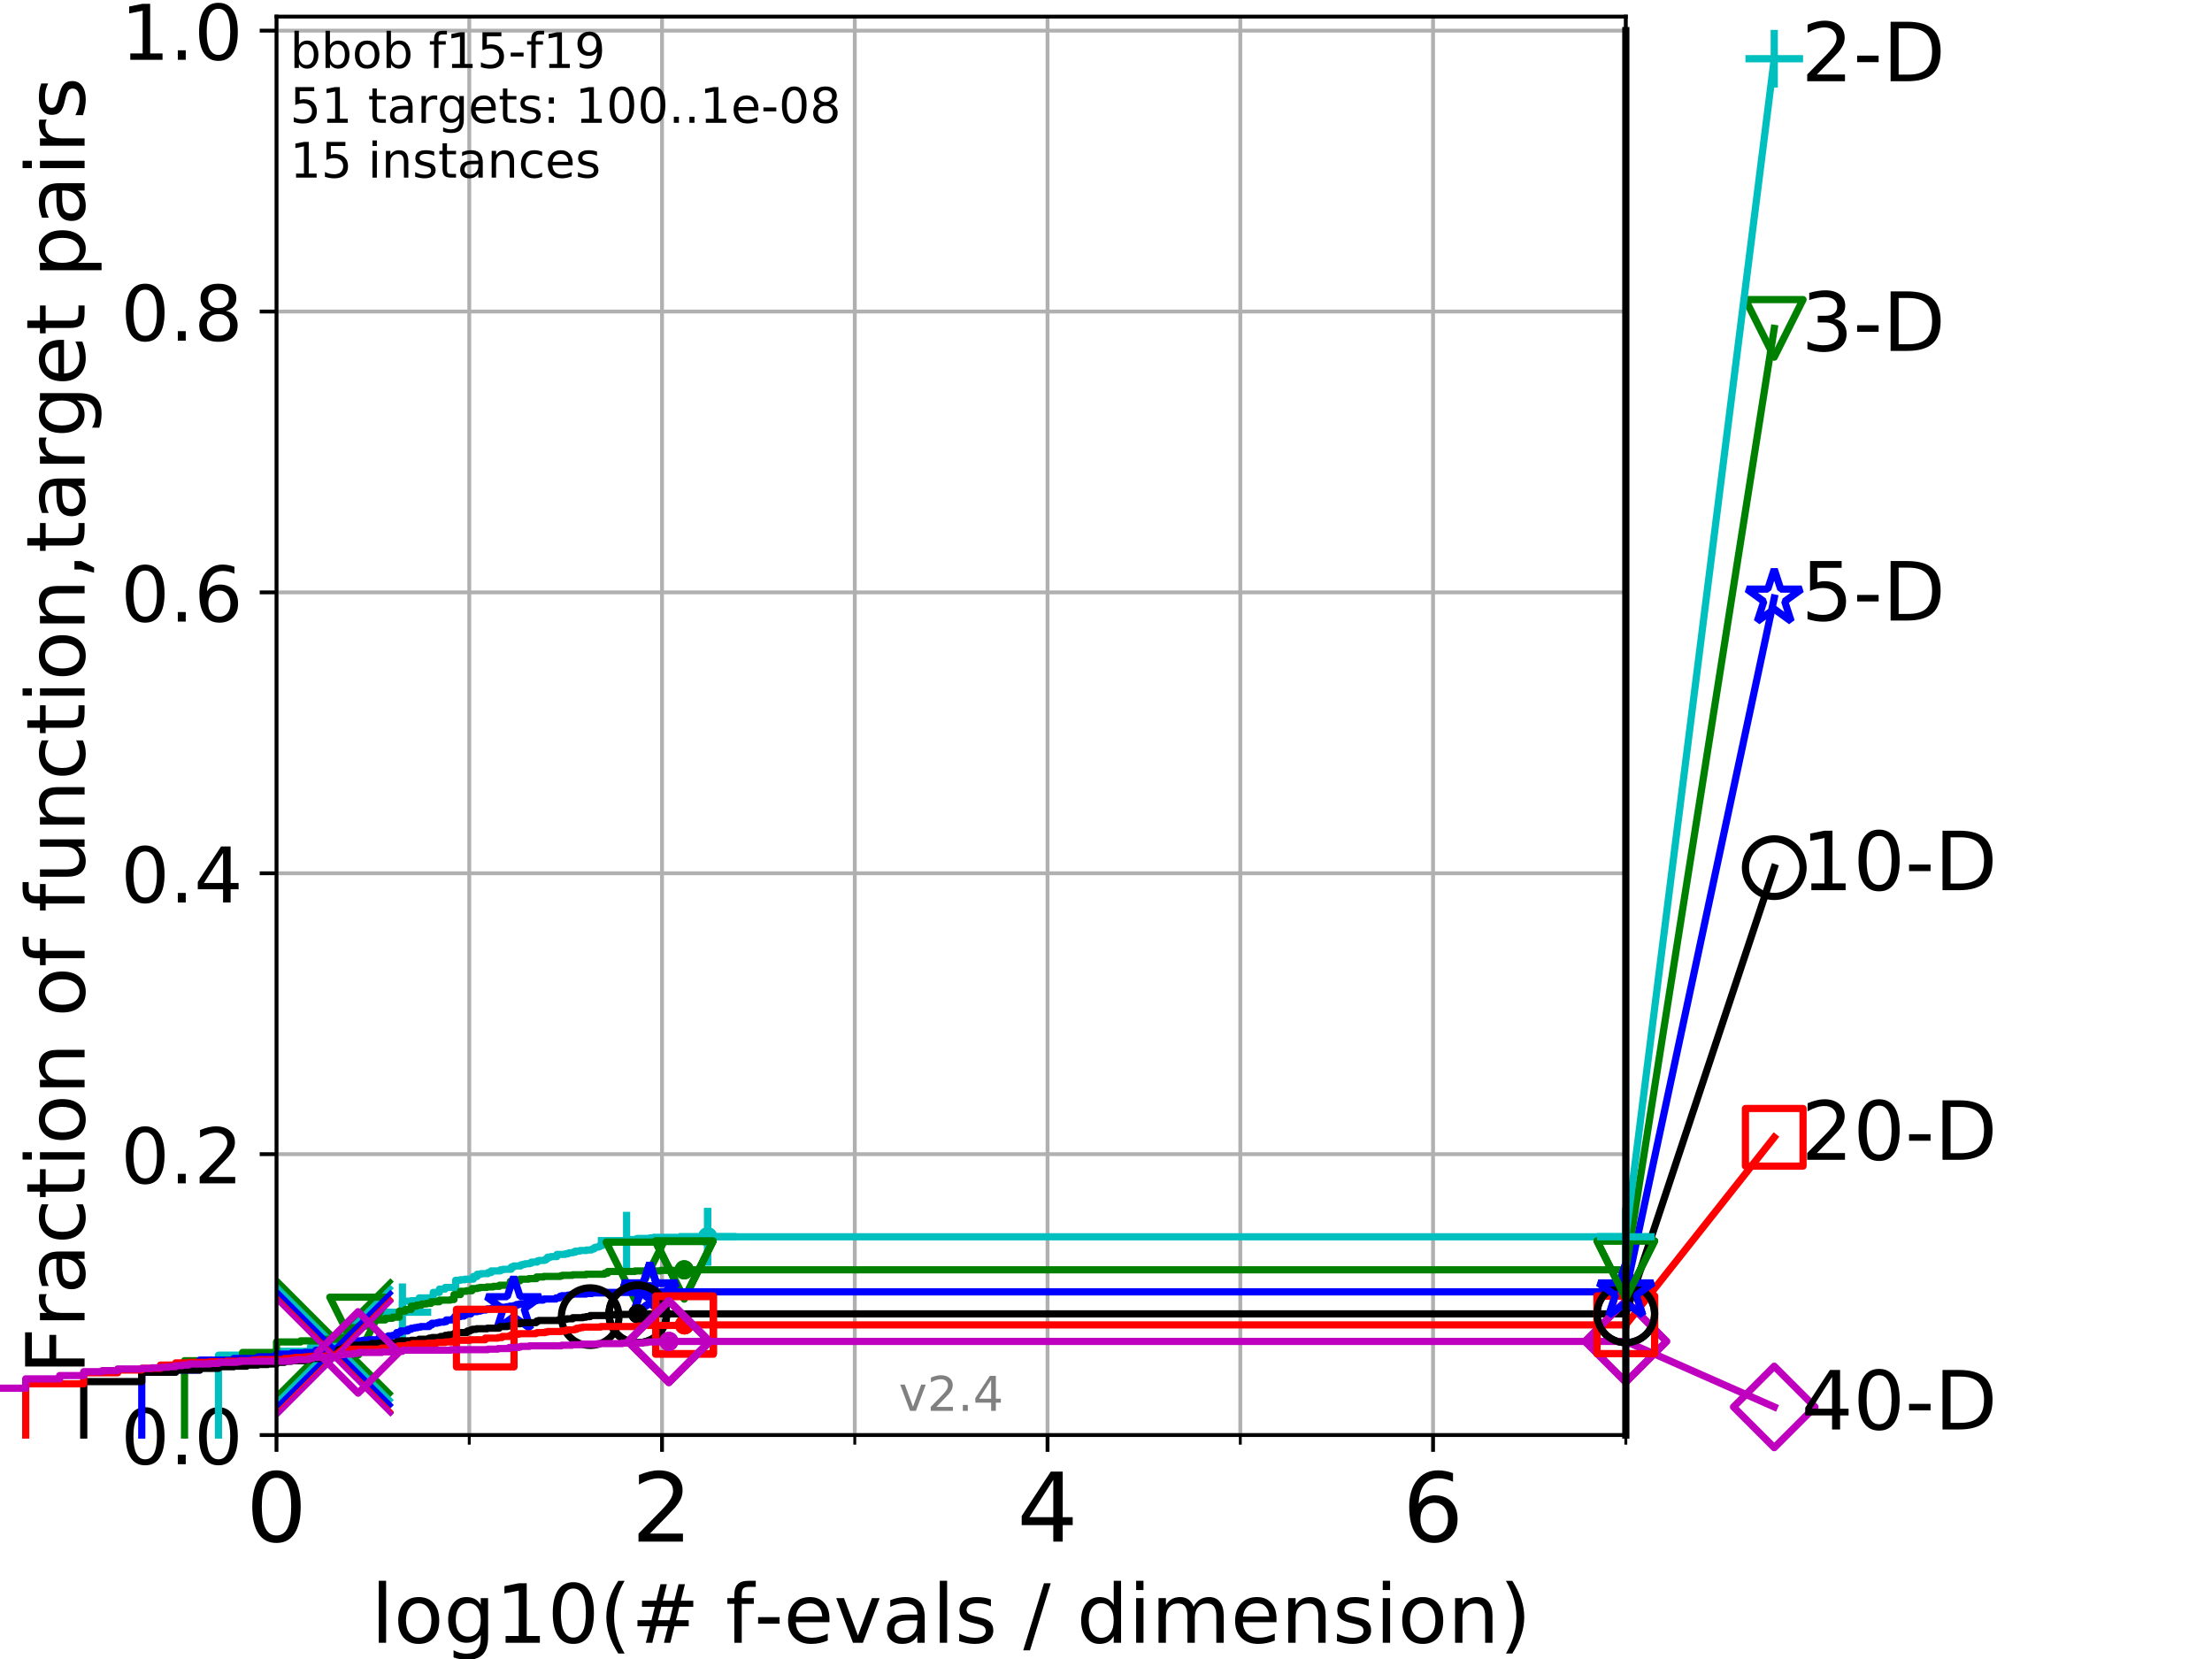<?xml version="1.0" encoding="utf-8" standalone="no"?>
<!DOCTYPE svg PUBLIC "-//W3C//DTD SVG 1.1//EN"
  "http://www.w3.org/Graphics/SVG/1.1/DTD/svg11.dtd">
<!-- Created with matplotlib (https://matplotlib.org/) -->
<svg height="345.6pt" version="1.1" viewBox="0 0 460.8 345.6" width="460.8pt" xmlns="http://www.w3.org/2000/svg" xmlns:xlink="http://www.w3.org/1999/xlink">
 <defs>
  <style type="text/css">
*{stroke-linecap:butt;stroke-linejoin:round;}
  </style>
 </defs>
 <g id="figure_1">
  <g id="patch_1">
   <path d="M 0 345.6 
L 460.8 345.6 
L 460.8 0 
L 0 0 
z
" style="fill:#ffffff;"/>
  </g>
  <g id="axes_1">
   <g id="patch_2">
    <path d="M 57.6 298.944 
L 338.688 298.944 
L 338.688 3.456 
L 57.6 3.456 
z
" style="fill:#ffffff;"/>
   </g>
   <g id="matplotlib.axis_1">
    <g id="xtick_1">
     <g id="line2d_1">
      <path clip-path="url(#p2c229ac2de)" d="M 57.6 298.944 
L 57.6 3.456 
" style="fill:none;stroke:#b0b0b0;stroke-linecap:square;stroke-width:0.8;"/>
     </g>
     <g id="line2d_2">
      <defs>
       <path d="M 0 0 
L 0 3.5 
" id="m8ca352c36d" style="stroke:#000000;stroke-width:0.8;"/>
      </defs>
      <g>
       <use style="stroke:#000000;stroke-width:0.8;" x="57.6" xlink:href="#m8ca352c36d" y="298.944"/>
      </g>
     </g>
     <g id="text_1">
      <!-- 0 -->
      <defs>
       <path d="M 31.781 66.406 
Q 24.172 66.406 20.328 58.906 
Q 16.5 51.422 16.5 36.375 
Q 16.5 21.391 20.328 13.891 
Q 24.172 6.391 31.781 6.391 
Q 39.453 6.391 43.281 13.891 
Q 47.125 21.391 47.125 36.375 
Q 47.125 51.422 43.281 58.906 
Q 39.453 66.406 31.781 66.406 
z
M 31.781 74.219 
Q 44.047 74.219 50.516 64.516 
Q 56.984 54.828 56.984 36.375 
Q 56.984 17.969 50.516 8.266 
Q 44.047 -1.422 31.781 -1.422 
Q 19.531 -1.422 13.062 8.266 
Q 6.594 17.969 6.594 36.375 
Q 6.594 54.828 13.062 64.516 
Q 19.531 74.219 31.781 74.219 
z
" id="DejaVuSans-48"/>
      </defs>
      <g transform="translate(51.237 321.141)scale(0.2 -0.2)">
       <use xlink:href="#DejaVuSans-48"/>
      </g>
     </g>
    </g>
    <g id="xtick_2">
     <g id="line2d_3">
      <path clip-path="url(#p2c229ac2de)" d="M 137.911 298.944 
L 137.911 3.456 
" style="fill:none;stroke:#b0b0b0;stroke-linecap:square;stroke-width:0.8;"/>
     </g>
     <g id="line2d_4">
      <g>
       <use style="stroke:#000000;stroke-width:0.8;" x="137.911" xlink:href="#m8ca352c36d" y="298.944"/>
      </g>
     </g>
     <g id="text_2">
      <!-- 2 -->
      <defs>
       <path d="M 19.188 8.297 
L 53.609 8.297 
L 53.609 0 
L 7.328 0 
L 7.328 8.297 
Q 12.938 14.109 22.625 23.891 
Q 32.328 33.688 34.812 36.531 
Q 39.547 41.844 41.422 45.531 
Q 43.312 49.219 43.312 52.781 
Q 43.312 58.594 39.234 62.25 
Q 35.156 65.922 28.609 65.922 
Q 23.969 65.922 18.812 64.312 
Q 13.672 62.703 7.812 59.422 
L 7.812 69.391 
Q 13.766 71.781 18.938 73 
Q 24.125 74.219 28.422 74.219 
Q 39.75 74.219 46.484 68.547 
Q 53.219 62.891 53.219 53.422 
Q 53.219 48.922 51.531 44.891 
Q 49.859 40.875 45.406 35.406 
Q 44.188 33.984 37.641 27.219 
Q 31.109 20.453 19.188 8.297 
z
" id="DejaVuSans-50"/>
      </defs>
      <g transform="translate(131.548 321.141)scale(0.2 -0.2)">
       <use xlink:href="#DejaVuSans-50"/>
      </g>
     </g>
    </g>
    <g id="xtick_3">
     <g id="line2d_5">
      <path clip-path="url(#p2c229ac2de)" d="M 218.222 298.944 
L 218.222 3.456 
" style="fill:none;stroke:#b0b0b0;stroke-linecap:square;stroke-width:0.8;"/>
     </g>
     <g id="line2d_6">
      <g>
       <use style="stroke:#000000;stroke-width:0.8;" x="218.222" xlink:href="#m8ca352c36d" y="298.944"/>
      </g>
     </g>
     <g id="text_3">
      <!-- 4 -->
      <defs>
       <path d="M 37.797 64.312 
L 12.891 25.391 
L 37.797 25.391 
z
M 35.203 72.906 
L 47.609 72.906 
L 47.609 25.391 
L 58.016 25.391 
L 58.016 17.188 
L 47.609 17.188 
L 47.609 0 
L 37.797 0 
L 37.797 17.188 
L 4.891 17.188 
L 4.891 26.703 
z
" id="DejaVuSans-52"/>
      </defs>
      <g transform="translate(211.859 321.141)scale(0.2 -0.2)">
       <use xlink:href="#DejaVuSans-52"/>
      </g>
     </g>
    </g>
    <g id="xtick_4">
     <g id="line2d_7">
      <path clip-path="url(#p2c229ac2de)" d="M 298.533 298.944 
L 298.533 3.456 
" style="fill:none;stroke:#b0b0b0;stroke-linecap:square;stroke-width:0.8;"/>
     </g>
     <g id="line2d_8">
      <g>
       <use style="stroke:#000000;stroke-width:0.8;" x="298.533" xlink:href="#m8ca352c36d" y="298.944"/>
      </g>
     </g>
     <g id="text_4">
      <!-- 6 -->
      <defs>
       <path d="M 33.016 40.375 
Q 26.375 40.375 22.484 35.828 
Q 18.609 31.297 18.609 23.391 
Q 18.609 15.531 22.484 10.953 
Q 26.375 6.391 33.016 6.391 
Q 39.656 6.391 43.531 10.953 
Q 47.406 15.531 47.406 23.391 
Q 47.406 31.297 43.531 35.828 
Q 39.656 40.375 33.016 40.375 
z
M 52.594 71.297 
L 52.594 62.312 
Q 48.875 64.062 45.094 64.984 
Q 41.312 65.922 37.594 65.922 
Q 27.828 65.922 22.672 59.328 
Q 17.531 52.734 16.797 39.406 
Q 19.672 43.656 24.016 45.922 
Q 28.375 48.188 33.594 48.188 
Q 44.578 48.188 50.953 41.516 
Q 57.328 34.859 57.328 23.391 
Q 57.328 12.156 50.688 5.359 
Q 44.047 -1.422 33.016 -1.422 
Q 20.359 -1.422 13.672 8.266 
Q 6.984 17.969 6.984 36.375 
Q 6.984 53.656 15.188 63.938 
Q 23.391 74.219 37.203 74.219 
Q 40.922 74.219 44.703 73.484 
Q 48.484 72.75 52.594 71.297 
z
" id="DejaVuSans-54"/>
      </defs>
      <g transform="translate(292.17 321.141)scale(0.2 -0.2)">
       <use xlink:href="#DejaVuSans-54"/>
      </g>
     </g>
    </g>
    <g id="xtick_5">
     <g id="line2d_9">
      <path clip-path="url(#p2c229ac2de)" d="M 97.755 298.944 
L 97.755 3.456 
" style="fill:none;stroke:#b0b0b0;stroke-linecap:square;stroke-width:0.8;"/>
     </g>
     <g id="line2d_10">
      <defs>
       <path d="M 0 0 
L 0 2 
" id="mfefa00bda6" style="stroke:#000000;stroke-width:0.6;"/>
      </defs>
      <g>
       <use style="stroke:#000000;stroke-width:0.6;" x="97.755" xlink:href="#mfefa00bda6" y="298.944"/>
      </g>
     </g>
    </g>
    <g id="xtick_6">
     <g id="line2d_11">
      <path clip-path="url(#p2c229ac2de)" d="M 178.066 298.944 
L 178.066 3.456 
" style="fill:none;stroke:#b0b0b0;stroke-linecap:square;stroke-width:0.8;"/>
     </g>
     <g id="line2d_12">
      <g>
       <use style="stroke:#000000;stroke-width:0.6;" x="178.066" xlink:href="#mfefa00bda6" y="298.944"/>
      </g>
     </g>
    </g>
    <g id="xtick_7">
     <g id="line2d_13">
      <path clip-path="url(#p2c229ac2de)" d="M 258.377 298.944 
L 258.377 3.456 
" style="fill:none;stroke:#b0b0b0;stroke-linecap:square;stroke-width:0.8;"/>
     </g>
     <g id="line2d_14">
      <g>
       <use style="stroke:#000000;stroke-width:0.6;" x="258.377" xlink:href="#mfefa00bda6" y="298.944"/>
      </g>
     </g>
    </g>
    <g id="xtick_8">
     <g id="line2d_15">
      <path clip-path="url(#p2c229ac2de)" d="M 338.688 298.944 
L 338.688 3.456 
" style="fill:none;stroke:#b0b0b0;stroke-linecap:square;stroke-width:0.8;"/>
     </g>
     <g id="line2d_16">
      <g>
       <use style="stroke:#000000;stroke-width:0.6;" x="338.688" xlink:href="#mfefa00bda6" y="298.944"/>
      </g>
     </g>
    </g>
    <g id="text_5">
     <!-- log10(# f-evals / dimension) -->
     <defs>
      <path d="M 9.422 75.984 
L 18.406 75.984 
L 18.406 0 
L 9.422 0 
z
" id="DejaVuSans-108"/>
      <path d="M 30.609 48.391 
Q 23.391 48.391 19.188 42.75 
Q 14.984 37.109 14.984 27.297 
Q 14.984 17.484 19.156 11.844 
Q 23.344 6.203 30.609 6.203 
Q 37.797 6.203 41.984 11.859 
Q 46.188 17.531 46.188 27.297 
Q 46.188 37.016 41.984 42.703 
Q 37.797 48.391 30.609 48.391 
z
M 30.609 56 
Q 42.328 56 49.016 48.375 
Q 55.719 40.766 55.719 27.297 
Q 55.719 13.875 49.016 6.219 
Q 42.328 -1.422 30.609 -1.422 
Q 18.844 -1.422 12.172 6.219 
Q 5.516 13.875 5.516 27.297 
Q 5.516 40.766 12.172 48.375 
Q 18.844 56 30.609 56 
z
" id="DejaVuSans-111"/>
      <path d="M 45.406 27.984 
Q 45.406 37.75 41.375 43.109 
Q 37.359 48.484 30.078 48.484 
Q 22.859 48.484 18.828 43.109 
Q 14.797 37.75 14.797 27.984 
Q 14.797 18.266 18.828 12.891 
Q 22.859 7.516 30.078 7.516 
Q 37.359 7.516 41.375 12.891 
Q 45.406 18.266 45.406 27.984 
z
M 54.391 6.781 
Q 54.391 -7.172 48.188 -13.984 
Q 42 -20.797 29.203 -20.797 
Q 24.469 -20.797 20.266 -20.094 
Q 16.062 -19.391 12.109 -17.922 
L 12.109 -9.188 
Q 16.062 -11.328 19.922 -12.344 
Q 23.781 -13.375 27.781 -13.375 
Q 36.625 -13.375 41.016 -8.766 
Q 45.406 -4.156 45.406 5.172 
L 45.406 9.625 
Q 42.625 4.781 38.281 2.391 
Q 33.938 0 27.875 0 
Q 17.828 0 11.672 7.656 
Q 5.516 15.328 5.516 27.984 
Q 5.516 40.672 11.672 48.328 
Q 17.828 56 27.875 56 
Q 33.938 56 38.281 53.609 
Q 42.625 51.219 45.406 46.391 
L 45.406 54.688 
L 54.391 54.688 
z
" id="DejaVuSans-103"/>
      <path d="M 12.406 8.297 
L 28.516 8.297 
L 28.516 63.922 
L 10.984 60.406 
L 10.984 69.391 
L 28.422 72.906 
L 38.281 72.906 
L 38.281 8.297 
L 54.391 8.297 
L 54.391 0 
L 12.406 0 
z
" id="DejaVuSans-49"/>
      <path d="M 31 75.875 
Q 24.469 64.656 21.281 53.656 
Q 18.109 42.672 18.109 31.391 
Q 18.109 20.125 21.312 9.062 
Q 24.516 -2 31 -13.188 
L 23.188 -13.188 
Q 15.875 -1.703 12.234 9.375 
Q 8.594 20.453 8.594 31.391 
Q 8.594 42.281 12.203 53.312 
Q 15.828 64.359 23.188 75.875 
z
" id="DejaVuSans-40"/>
      <path d="M 51.125 44 
L 36.922 44 
L 32.812 27.688 
L 47.125 27.688 
z
M 43.797 71.781 
L 38.719 51.516 
L 52.984 51.516 
L 58.109 71.781 
L 65.922 71.781 
L 60.891 51.516 
L 76.125 51.516 
L 76.125 44 
L 58.984 44 
L 54.984 27.688 
L 70.516 27.688 
L 70.516 20.219 
L 53.078 20.219 
L 48 0 
L 40.188 0 
L 45.219 20.219 
L 30.906 20.219 
L 25.875 0 
L 18.016 0 
L 23.094 20.219 
L 7.719 20.219 
L 7.719 27.688 
L 24.906 27.688 
L 29 44 
L 13.281 44 
L 13.281 51.516 
L 30.906 51.516 
L 35.891 71.781 
z
" id="DejaVuSans-35"/>
      <path id="DejaVuSans-32"/>
      <path d="M 37.109 75.984 
L 37.109 68.5 
L 28.516 68.5 
Q 23.688 68.5 21.797 66.547 
Q 19.922 64.594 19.922 59.516 
L 19.922 54.688 
L 34.719 54.688 
L 34.719 47.703 
L 19.922 47.703 
L 19.922 0 
L 10.891 0 
L 10.891 47.703 
L 2.297 47.703 
L 2.297 54.688 
L 10.891 54.688 
L 10.891 58.5 
Q 10.891 67.625 15.141 71.797 
Q 19.391 75.984 28.609 75.984 
z
" id="DejaVuSans-102"/>
      <path d="M 4.891 31.391 
L 31.203 31.391 
L 31.203 23.391 
L 4.891 23.391 
z
" id="DejaVuSans-45"/>
      <path d="M 56.203 29.594 
L 56.203 25.203 
L 14.891 25.203 
Q 15.484 15.922 20.484 11.062 
Q 25.484 6.203 34.422 6.203 
Q 39.594 6.203 44.453 7.469 
Q 49.312 8.734 54.109 11.281 
L 54.109 2.781 
Q 49.266 0.734 44.188 -0.344 
Q 39.109 -1.422 33.891 -1.422 
Q 20.797 -1.422 13.156 6.188 
Q 5.516 13.812 5.516 26.812 
Q 5.516 40.234 12.766 48.109 
Q 20.016 56 32.328 56 
Q 43.359 56 49.781 48.891 
Q 56.203 41.797 56.203 29.594 
z
M 47.219 32.234 
Q 47.125 39.594 43.094 43.984 
Q 39.062 48.391 32.422 48.391 
Q 24.906 48.391 20.391 44.141 
Q 15.875 39.891 15.188 32.172 
z
" id="DejaVuSans-101"/>
      <path d="M 2.984 54.688 
L 12.5 54.688 
L 29.594 8.797 
L 46.688 54.688 
L 56.203 54.688 
L 35.688 0 
L 23.484 0 
z
" id="DejaVuSans-118"/>
      <path d="M 34.281 27.484 
Q 23.391 27.484 19.188 25 
Q 14.984 22.516 14.984 16.5 
Q 14.984 11.719 18.141 8.906 
Q 21.297 6.109 26.703 6.109 
Q 34.188 6.109 38.703 11.406 
Q 43.219 16.703 43.219 25.484 
L 43.219 27.484 
z
M 52.203 31.203 
L 52.203 0 
L 43.219 0 
L 43.219 8.297 
Q 40.141 3.328 35.547 0.953 
Q 30.953 -1.422 24.312 -1.422 
Q 15.922 -1.422 10.953 3.297 
Q 6 8.016 6 15.922 
Q 6 25.141 12.172 29.828 
Q 18.359 34.516 30.609 34.516 
L 43.219 34.516 
L 43.219 35.406 
Q 43.219 41.609 39.141 45 
Q 35.062 48.391 27.688 48.391 
Q 23 48.391 18.547 47.266 
Q 14.109 46.141 10.016 43.891 
L 10.016 52.203 
Q 14.938 54.109 19.578 55.047 
Q 24.219 56 28.609 56 
Q 40.484 56 46.344 49.844 
Q 52.203 43.703 52.203 31.203 
z
" id="DejaVuSans-97"/>
      <path d="M 44.281 53.078 
L 44.281 44.578 
Q 40.484 46.531 36.375 47.5 
Q 32.281 48.484 27.875 48.484 
Q 21.188 48.484 17.844 46.438 
Q 14.5 44.391 14.5 40.281 
Q 14.5 37.156 16.891 35.375 
Q 19.281 33.594 26.516 31.984 
L 29.594 31.297 
Q 39.156 29.25 43.188 25.516 
Q 47.219 21.781 47.219 15.094 
Q 47.219 7.469 41.188 3.016 
Q 35.156 -1.422 24.609 -1.422 
Q 20.219 -1.422 15.453 -0.562 
Q 10.688 0.297 5.422 2 
L 5.422 11.281 
Q 10.406 8.688 15.234 7.391 
Q 20.062 6.109 24.812 6.109 
Q 31.156 6.109 34.562 8.281 
Q 37.984 10.453 37.984 14.406 
Q 37.984 18.062 35.516 20.016 
Q 33.062 21.969 24.703 23.781 
L 21.578 24.516 
Q 13.234 26.266 9.516 29.906 
Q 5.812 33.547 5.812 39.891 
Q 5.812 47.609 11.281 51.797 
Q 16.75 56 26.812 56 
Q 31.781 56 36.172 55.266 
Q 40.578 54.547 44.281 53.078 
z
" id="DejaVuSans-115"/>
      <path d="M 25.391 72.906 
L 33.688 72.906 
L 8.297 -9.281 
L 0 -9.281 
z
" id="DejaVuSans-47"/>
      <path d="M 45.406 46.391 
L 45.406 75.984 
L 54.391 75.984 
L 54.391 0 
L 45.406 0 
L 45.406 8.203 
Q 42.578 3.328 38.25 0.953 
Q 33.938 -1.422 27.875 -1.422 
Q 17.969 -1.422 11.734 6.484 
Q 5.516 14.406 5.516 27.297 
Q 5.516 40.188 11.734 48.094 
Q 17.969 56 27.875 56 
Q 33.938 56 38.25 53.625 
Q 42.578 51.266 45.406 46.391 
z
M 14.797 27.297 
Q 14.797 17.391 18.875 11.75 
Q 22.953 6.109 30.078 6.109 
Q 37.203 6.109 41.297 11.75 
Q 45.406 17.391 45.406 27.297 
Q 45.406 37.203 41.297 42.844 
Q 37.203 48.484 30.078 48.484 
Q 22.953 48.484 18.875 42.844 
Q 14.797 37.203 14.797 27.297 
z
" id="DejaVuSans-100"/>
      <path d="M 9.422 54.688 
L 18.406 54.688 
L 18.406 0 
L 9.422 0 
z
M 9.422 75.984 
L 18.406 75.984 
L 18.406 64.594 
L 9.422 64.594 
z
" id="DejaVuSans-105"/>
      <path d="M 52 44.188 
Q 55.375 50.25 60.062 53.125 
Q 64.75 56 71.094 56 
Q 79.641 56 84.281 50.016 
Q 88.922 44.047 88.922 33.016 
L 88.922 0 
L 79.891 0 
L 79.891 32.719 
Q 79.891 40.578 77.094 44.375 
Q 74.312 48.188 68.609 48.188 
Q 61.625 48.188 57.562 43.547 
Q 53.516 38.922 53.516 30.906 
L 53.516 0 
L 44.484 0 
L 44.484 32.719 
Q 44.484 40.625 41.703 44.406 
Q 38.922 48.188 33.109 48.188 
Q 26.219 48.188 22.156 43.531 
Q 18.109 38.875 18.109 30.906 
L 18.109 0 
L 9.078 0 
L 9.078 54.688 
L 18.109 54.688 
L 18.109 46.188 
Q 21.188 51.219 25.484 53.609 
Q 29.781 56 35.688 56 
Q 41.656 56 45.828 52.969 
Q 50 49.953 52 44.188 
z
" id="DejaVuSans-109"/>
      <path d="M 54.891 33.016 
L 54.891 0 
L 45.906 0 
L 45.906 32.719 
Q 45.906 40.484 42.875 44.328 
Q 39.844 48.188 33.797 48.188 
Q 26.516 48.188 22.312 43.547 
Q 18.109 38.922 18.109 30.906 
L 18.109 0 
L 9.078 0 
L 9.078 54.688 
L 18.109 54.688 
L 18.109 46.188 
Q 21.344 51.125 25.703 53.562 
Q 30.078 56 35.797 56 
Q 45.219 56 50.047 50.172 
Q 54.891 44.344 54.891 33.016 
z
" id="DejaVuSans-110"/>
      <path d="M 8.016 75.875 
L 15.828 75.875 
Q 23.141 64.359 26.781 53.312 
Q 30.422 42.281 30.422 31.391 
Q 30.422 20.453 26.781 9.375 
Q 23.141 -1.703 15.828 -13.188 
L 8.016 -13.188 
Q 14.5 -2 17.703 9.062 
Q 20.906 20.125 20.906 31.391 
Q 20.906 42.672 17.703 53.656 
Q 14.5 64.656 8.016 75.875 
z
" id="DejaVuSans-41"/>
     </defs>
     <g transform="translate(77.303 342.218)scale(0.17 -0.17)">
      <use xlink:href="#DejaVuSans-108"/>
      <use x="27.783" xlink:href="#DejaVuSans-111"/>
      <use x="88.965" xlink:href="#DejaVuSans-103"/>
      <use x="152.441" xlink:href="#DejaVuSans-49"/>
      <use x="216.064" xlink:href="#DejaVuSans-48"/>
      <use x="279.688" xlink:href="#DejaVuSans-40"/>
      <use x="318.701" xlink:href="#DejaVuSans-35"/>
      <use x="402.49" xlink:href="#DejaVuSans-32"/>
      <use x="434.277" xlink:href="#DejaVuSans-102"/>
      <use x="469.404" xlink:href="#DejaVuSans-45"/>
      <use x="505.488" xlink:href="#DejaVuSans-101"/>
      <use x="567.012" xlink:href="#DejaVuSans-118"/>
      <use x="626.191" xlink:href="#DejaVuSans-97"/>
      <use x="687.471" xlink:href="#DejaVuSans-108"/>
      <use x="715.254" xlink:href="#DejaVuSans-115"/>
      <use x="767.354" xlink:href="#DejaVuSans-32"/>
      <use x="799.141" xlink:href="#DejaVuSans-47"/>
      <use x="832.832" xlink:href="#DejaVuSans-32"/>
      <use x="864.619" xlink:href="#DejaVuSans-100"/>
      <use x="928.096" xlink:href="#DejaVuSans-105"/>
      <use x="955.879" xlink:href="#DejaVuSans-109"/>
      <use x="1053.291" xlink:href="#DejaVuSans-101"/>
      <use x="1114.814" xlink:href="#DejaVuSans-110"/>
      <use x="1178.193" xlink:href="#DejaVuSans-115"/>
      <use x="1230.293" xlink:href="#DejaVuSans-105"/>
      <use x="1258.076" xlink:href="#DejaVuSans-111"/>
      <use x="1319.258" xlink:href="#DejaVuSans-110"/>
      <use x="1382.637" xlink:href="#DejaVuSans-41"/>
     </g>
    </g>
   </g>
   <g id="matplotlib.axis_2">
    <g id="ytick_1">
     <g id="line2d_17">
      <path clip-path="url(#p2c229ac2de)" d="M 57.6 298.944 
L 338.688 298.944 
" style="fill:none;stroke:#b0b0b0;stroke-linecap:square;stroke-width:0.8;"/>
     </g>
     <g id="line2d_18">
      <defs>
       <path d="M 0 0 
L -3.5 0 
" id="m1d87fc24de" style="stroke:#000000;stroke-width:0.8;"/>
      </defs>
      <g>
       <use style="stroke:#000000;stroke-width:0.8;" x="57.6" xlink:href="#m1d87fc24de" y="298.944"/>
      </g>
     </g>
     <g id="text_6">
      <!-- 0.0 -->
      <defs>
       <path d="M 10.688 12.406 
L 21 12.406 
L 21 0 
L 10.688 0 
z
" id="DejaVuSans-46"/>
      </defs>
      <g transform="translate(25.155 305.023)scale(0.16 -0.16)">
       <use xlink:href="#DejaVuSans-48"/>
       <use x="63.623" xlink:href="#DejaVuSans-46"/>
       <use x="95.41" xlink:href="#DejaVuSans-48"/>
      </g>
     </g>
    </g>
    <g id="ytick_2">
     <g id="line2d_19">
      <path clip-path="url(#p2c229ac2de)" d="M 57.6 240.432 
L 338.688 240.432 
" style="fill:none;stroke:#b0b0b0;stroke-linecap:square;stroke-width:0.8;"/>
     </g>
     <g id="line2d_20">
      <g>
       <use style="stroke:#000000;stroke-width:0.8;" x="57.6" xlink:href="#m1d87fc24de" y="240.432"/>
      </g>
     </g>
     <g id="text_7">
      <!-- 0.2 -->
      <g transform="translate(25.155 246.51)scale(0.16 -0.16)">
       <use xlink:href="#DejaVuSans-48"/>
       <use x="63.623" xlink:href="#DejaVuSans-46"/>
       <use x="95.41" xlink:href="#DejaVuSans-50"/>
      </g>
     </g>
    </g>
    <g id="ytick_3">
     <g id="line2d_21">
      <path clip-path="url(#p2c229ac2de)" d="M 57.6 181.919 
L 338.688 181.919 
" style="fill:none;stroke:#b0b0b0;stroke-linecap:square;stroke-width:0.8;"/>
     </g>
     <g id="line2d_22">
      <g>
       <use style="stroke:#000000;stroke-width:0.8;" x="57.6" xlink:href="#m1d87fc24de" y="181.919"/>
      </g>
     </g>
     <g id="text_8">
      <!-- 0.4 -->
      <g transform="translate(25.155 187.998)scale(0.16 -0.16)">
       <use xlink:href="#DejaVuSans-48"/>
       <use x="63.623" xlink:href="#DejaVuSans-46"/>
       <use x="95.41" xlink:href="#DejaVuSans-52"/>
      </g>
     </g>
    </g>
    <g id="ytick_4">
     <g id="line2d_23">
      <path clip-path="url(#p2c229ac2de)" d="M 57.6 123.407 
L 338.688 123.407 
" style="fill:none;stroke:#b0b0b0;stroke-linecap:square;stroke-width:0.8;"/>
     </g>
     <g id="line2d_24">
      <g>
       <use style="stroke:#000000;stroke-width:0.8;" x="57.6" xlink:href="#m1d87fc24de" y="123.407"/>
      </g>
     </g>
     <g id="text_9">
      <!-- 0.6 -->
      <g transform="translate(25.155 129.485)scale(0.16 -0.16)">
       <use xlink:href="#DejaVuSans-48"/>
       <use x="63.623" xlink:href="#DejaVuSans-46"/>
       <use x="95.41" xlink:href="#DejaVuSans-54"/>
      </g>
     </g>
    </g>
    <g id="ytick_5">
     <g id="line2d_25">
      <path clip-path="url(#p2c229ac2de)" d="M 57.6 64.894 
L 338.688 64.894 
" style="fill:none;stroke:#b0b0b0;stroke-linecap:square;stroke-width:0.8;"/>
     </g>
     <g id="line2d_26">
      <g>
       <use style="stroke:#000000;stroke-width:0.8;" x="57.6" xlink:href="#m1d87fc24de" y="64.894"/>
      </g>
     </g>
     <g id="text_10">
      <!-- 0.8 -->
      <defs>
       <path d="M 31.781 34.625 
Q 24.75 34.625 20.719 30.859 
Q 16.703 27.094 16.703 20.516 
Q 16.703 13.922 20.719 10.156 
Q 24.75 6.391 31.781 6.391 
Q 38.812 6.391 42.859 10.172 
Q 46.922 13.969 46.922 20.516 
Q 46.922 27.094 42.891 30.859 
Q 38.875 34.625 31.781 34.625 
z
M 21.922 38.812 
Q 15.578 40.375 12.031 44.719 
Q 8.5 49.078 8.5 55.328 
Q 8.5 64.062 14.719 69.141 
Q 20.953 74.219 31.781 74.219 
Q 42.672 74.219 48.875 69.141 
Q 55.078 64.062 55.078 55.328 
Q 55.078 49.078 51.531 44.719 
Q 48 40.375 41.703 38.812 
Q 48.828 37.156 52.797 32.312 
Q 56.781 27.484 56.781 20.516 
Q 56.781 9.906 50.312 4.234 
Q 43.844 -1.422 31.781 -1.422 
Q 19.734 -1.422 13.25 4.234 
Q 6.781 9.906 6.781 20.516 
Q 6.781 27.484 10.781 32.312 
Q 14.797 37.156 21.922 38.812 
z
M 18.312 54.391 
Q 18.312 48.734 21.844 45.562 
Q 25.391 42.391 31.781 42.391 
Q 38.141 42.391 41.719 45.562 
Q 45.312 48.734 45.312 54.391 
Q 45.312 60.062 41.719 63.234 
Q 38.141 66.406 31.781 66.406 
Q 25.391 66.406 21.844 63.234 
Q 18.312 60.062 18.312 54.391 
z
" id="DejaVuSans-56"/>
      </defs>
      <g transform="translate(25.155 70.973)scale(0.16 -0.16)">
       <use xlink:href="#DejaVuSans-48"/>
       <use x="63.623" xlink:href="#DejaVuSans-46"/>
       <use x="95.41" xlink:href="#DejaVuSans-56"/>
      </g>
     </g>
    </g>
    <g id="ytick_6">
     <g id="line2d_27">
      <path clip-path="url(#p2c229ac2de)" d="M 57.6 6.382 
L 338.688 6.382 
" style="fill:none;stroke:#b0b0b0;stroke-linecap:square;stroke-width:0.8;"/>
     </g>
     <g id="line2d_28">
      <g>
       <use style="stroke:#000000;stroke-width:0.8;" x="57.6" xlink:href="#m1d87fc24de" y="6.382"/>
      </g>
     </g>
     <g id="text_11">
      <!-- 1.0 -->
      <g transform="translate(25.155 12.46)scale(0.16 -0.16)">
       <use xlink:href="#DejaVuSans-49"/>
       <use x="63.623" xlink:href="#DejaVuSans-46"/>
       <use x="95.41" xlink:href="#DejaVuSans-48"/>
      </g>
     </g>
    </g>
    <g id="text_12">
     <!-- Fraction of function,target pairs -->
     <defs>
      <path d="M 9.812 72.906 
L 51.703 72.906 
L 51.703 64.594 
L 19.672 64.594 
L 19.672 43.109 
L 48.578 43.109 
L 48.578 34.812 
L 19.672 34.812 
L 19.672 0 
L 9.812 0 
z
" id="DejaVuSans-70"/>
      <path d="M 41.109 46.297 
Q 39.594 47.172 37.812 47.578 
Q 36.031 48 33.891 48 
Q 26.266 48 22.188 43.047 
Q 18.109 38.094 18.109 28.812 
L 18.109 0 
L 9.078 0 
L 9.078 54.688 
L 18.109 54.688 
L 18.109 46.188 
Q 20.953 51.172 25.484 53.578 
Q 30.031 56 36.531 56 
Q 37.453 56 38.578 55.875 
Q 39.703 55.766 41.062 55.516 
z
" id="DejaVuSans-114"/>
      <path d="M 48.781 52.594 
L 48.781 44.188 
Q 44.969 46.297 41.141 47.344 
Q 37.312 48.391 33.406 48.391 
Q 24.656 48.391 19.812 42.844 
Q 14.984 37.312 14.984 27.297 
Q 14.984 17.281 19.812 11.734 
Q 24.656 6.203 33.406 6.203 
Q 37.312 6.203 41.141 7.25 
Q 44.969 8.297 48.781 10.406 
L 48.781 2.094 
Q 45.016 0.344 40.984 -0.531 
Q 36.969 -1.422 32.422 -1.422 
Q 20.062 -1.422 12.781 6.344 
Q 5.516 14.109 5.516 27.297 
Q 5.516 40.672 12.859 48.328 
Q 20.219 56 33.016 56 
Q 37.156 56 41.109 55.141 
Q 45.062 54.297 48.781 52.594 
z
" id="DejaVuSans-99"/>
      <path d="M 18.312 70.219 
L 18.312 54.688 
L 36.812 54.688 
L 36.812 47.703 
L 18.312 47.703 
L 18.312 18.016 
Q 18.312 11.328 20.141 9.422 
Q 21.969 7.516 27.594 7.516 
L 36.812 7.516 
L 36.812 0 
L 27.594 0 
Q 17.188 0 13.234 3.875 
Q 9.281 7.766 9.281 18.016 
L 9.281 47.703 
L 2.688 47.703 
L 2.688 54.688 
L 9.281 54.688 
L 9.281 70.219 
z
" id="DejaVuSans-116"/>
      <path d="M 8.5 21.578 
L 8.5 54.688 
L 17.484 54.688 
L 17.484 21.922 
Q 17.484 14.156 20.5 10.266 
Q 23.531 6.391 29.594 6.391 
Q 36.859 6.391 41.078 11.031 
Q 45.312 15.672 45.312 23.688 
L 45.312 54.688 
L 54.297 54.688 
L 54.297 0 
L 45.312 0 
L 45.312 8.406 
Q 42.047 3.422 37.719 1 
Q 33.406 -1.422 27.688 -1.422 
Q 18.266 -1.422 13.375 4.438 
Q 8.5 10.297 8.5 21.578 
z
M 31.109 56 
z
" id="DejaVuSans-117"/>
      <path d="M 11.719 12.406 
L 22.016 12.406 
L 22.016 4 
L 14.016 -11.625 
L 7.719 -11.625 
L 11.719 4 
z
" id="DejaVuSans-44"/>
      <path d="M 18.109 8.203 
L 18.109 -20.797 
L 9.078 -20.797 
L 9.078 54.688 
L 18.109 54.688 
L 18.109 46.391 
Q 20.953 51.266 25.266 53.625 
Q 29.594 56 35.594 56 
Q 45.562 56 51.781 48.094 
Q 58.016 40.188 58.016 27.297 
Q 58.016 14.406 51.781 6.484 
Q 45.562 -1.422 35.594 -1.422 
Q 29.594 -1.422 25.266 0.953 
Q 20.953 3.328 18.109 8.203 
z
M 48.688 27.297 
Q 48.688 37.203 44.609 42.844 
Q 40.531 48.484 33.406 48.484 
Q 26.266 48.484 22.188 42.844 
Q 18.109 37.203 18.109 27.297 
Q 18.109 17.391 22.188 11.75 
Q 26.266 6.109 33.406 6.109 
Q 40.531 6.109 44.609 11.75 
Q 48.688 17.391 48.688 27.297 
z
" id="DejaVuSans-112"/>
     </defs>
     <g transform="translate(17.62 286.339)rotate(-90)scale(0.17 -0.17)">
      <use xlink:href="#DejaVuSans-70"/>
      <use x="57.41" xlink:href="#DejaVuSans-114"/>
      <use x="98.523" xlink:href="#DejaVuSans-97"/>
      <use x="159.803" xlink:href="#DejaVuSans-99"/>
      <use x="214.783" xlink:href="#DejaVuSans-116"/>
      <use x="253.992" xlink:href="#DejaVuSans-105"/>
      <use x="281.775" xlink:href="#DejaVuSans-111"/>
      <use x="342.957" xlink:href="#DejaVuSans-110"/>
      <use x="406.336" xlink:href="#DejaVuSans-32"/>
      <use x="438.123" xlink:href="#DejaVuSans-111"/>
      <use x="499.305" xlink:href="#DejaVuSans-102"/>
      <use x="534.51" xlink:href="#DejaVuSans-32"/>
      <use x="566.297" xlink:href="#DejaVuSans-102"/>
      <use x="601.502" xlink:href="#DejaVuSans-117"/>
      <use x="664.881" xlink:href="#DejaVuSans-110"/>
      <use x="728.26" xlink:href="#DejaVuSans-99"/>
      <use x="783.24" xlink:href="#DejaVuSans-116"/>
      <use x="822.449" xlink:href="#DejaVuSans-105"/>
      <use x="850.232" xlink:href="#DejaVuSans-111"/>
      <use x="911.414" xlink:href="#DejaVuSans-110"/>
      <use x="974.793" xlink:href="#DejaVuSans-44"/>
      <use x="1006.58" xlink:href="#DejaVuSans-116"/>
      <use x="1045.789" xlink:href="#DejaVuSans-97"/>
      <use x="1107.068" xlink:href="#DejaVuSans-114"/>
      <use x="1148.166" xlink:href="#DejaVuSans-103"/>
      <use x="1211.643" xlink:href="#DejaVuSans-101"/>
      <use x="1273.166" xlink:href="#DejaVuSans-116"/>
      <use x="1312.375" xlink:href="#DejaVuSans-32"/>
      <use x="1344.162" xlink:href="#DejaVuSans-112"/>
      <use x="1407.639" xlink:href="#DejaVuSans-97"/>
      <use x="1468.918" xlink:href="#DejaVuSans-105"/>
      <use x="1496.701" xlink:href="#DejaVuSans-114"/>
      <use x="1537.814" xlink:href="#DejaVuSans-115"/>
     </g>
    </g>
   </g>
   <g id="line2d_29">
    <defs>
     <path d="M 0 1.5 
C 0.398 1.5 0.779 1.342 1.061 1.061 
C 1.342 0.779 1.5 0.398 1.5 0 
C 1.5 -0.398 1.342 -0.779 1.061 -1.061 
C 0.779 -1.342 0.398 -1.5 0 -1.5 
C -0.398 -1.5 -0.779 -1.342 -1.061 -1.061 
C -1.342 -0.779 -1.5 -0.398 -1.5 0 
C -1.5 0.398 -1.342 0.779 -1.061 1.061 
C -0.779 1.342 -0.398 1.5 0 1.5 
z
" id="m52d9e34d1e" style="stroke:#00bfbf;"/>
    </defs>
    <g>
     <use style="fill:#00bfbf;stroke:#00bfbf;" x="147.419" xlink:href="#m52d9e34d1e" y="257.641"/>
     <use style="fill:#00bfbf;stroke:#00bfbf;" x="147.419" xlink:href="#m52d9e34d1e" y="257.641"/>
    </g>
   </g>
   <g id="line2d_30">
    <path d="M 45.512 298.944 
L 45.512 282.308 
L 57.6 282.308 
L 57.6 281.505 
L 64.671 281.505 
L 64.671 280.587 
L 69.688 280.587 
L 69.688 280.013 
L 73.579 280.013 
L 73.579 275.31 
L 76.759 275.31 
L 76.759 274.162 
L 79.447 274.162 
L 79.447 273.359 
L 83.83 273.359 
L 83.83 271.065 
L 85.667 271.065 
L 85.667 270.95 
L 87.33 270.95 
L 87.33 270.376 
L 90.243 270.376 
L 90.243 269.229 
L 91.535 269.229 
L 91.535 268.54 
L 92.738 268.54 
L 92.738 268.196 
L 94.921 268.196 
L 94.921 266.705 
L 95.918 266.705 
L 95.918 266.59 
L 96.861 266.59 
L 96.861 266.475 
L 98.606 266.475 
L 98.606 265.902 
L 99.418 265.902 
L 99.418 265.443 
L 100.193 265.443 
L 100.193 265.328 
L 101.647 265.328 
L 101.647 265.099 
L 102.331 265.099 
L 102.331 264.754 
L 104.235 264.754 
L 104.235 264.525 
L 104.826 264.525 
L 104.826 264.41 
L 106.489 264.41 
L 106.489 263.951 
L 107.009 263.951 
L 107.009 263.722 
L 108.484 263.722 
L 108.484 263.492 
L 108.949 263.492 
L 108.949 263.378 
L 109.402 263.378 
L 109.402 263.263 
L 110.274 263.263 
L 110.274 263.148 
L 110.694 263.148 
L 110.694 262.919 
L 111.897 262.919 
L 111.897 262.689 
L 112.281 262.689 
L 112.281 262.574 
L 113.383 262.574 
L 113.383 262.46 
L 113.735 262.46 
L 113.735 262.23 
L 114.08 262.23 
L 114.08 261.886 
L 114.751 261.886 
L 114.751 261.771 
L 116.02 261.771 
L 116.02 261.312 
L 117.765 261.312 
L 117.765 261.198 
L 118.31 261.198 
L 118.31 261.083 
L 118.577 261.083 
L 118.577 260.968 
L 119.352 260.968 
L 119.352 260.854 
L 119.85 260.854 
L 119.85 260.624 
L 120.806 260.624 
L 120.806 260.509 
L 122.148 260.509 
L 122.148 260.395 
L 123.193 260.395 
L 123.193 260.28 
L 123.394 260.28 
L 123.394 260.165 
L 123.791 260.165 
L 123.791 259.936 
L 123.985 259.936 
L 123.985 259.821 
L 124.557 259.821 
L 124.557 259.706 
L 124.928 259.706 
L 124.928 259.477 
L 125.471 259.477 
L 125.471 259.247 
L 126.338 259.247 
L 126.338 259.133 
L 127.003 259.133 
L 127.003 258.903 
L 127.326 258.903 
L 127.326 258.788 
L 127.643 258.788 
L 127.643 258.674 
L 128.108 258.674 
L 128.108 258.559 
L 129.853 258.559 
L 129.853 258.444 
L 130.532 258.444 
L 130.532 258.329 
L 131.313 258.329 
L 131.313 258.215 
L 132.423 258.215 
L 132.423 258.1 
L 132.777 258.1 
L 132.777 257.985 
L 135.382 257.985 
L 135.382 257.871 
L 136.17 257.871 
L 136.17 257.756 
L 147.419 257.756 
L 147.419 257.641 
L 338.688 257.641 
L 338.688 257.641 
" style="fill:none;stroke:#00bfbf;stroke-linecap:square;stroke-width:1.5;"/>
   </g>
   <g id="line2d_31">
    <defs>
     <path d="M -6 0 
L 6 0 
M 0 6 
L 0 -6 
" id="m4c01476fb9" style="stroke:#00bfbf;stroke-width:1.5;"/>
    </defs>
    <g>
     <use style="fill-opacity:0;stroke:#00bfbf;stroke-width:1.5;" x="83.83" xlink:href="#m4c01476fb9" y="273.359"/>
     <use style="fill-opacity:0;stroke:#00bfbf;stroke-width:1.5;" x="130.532" xlink:href="#m4c01476fb9" y="258.444"/>
     <use style="fill-opacity:0;stroke:#00bfbf;stroke-width:1.5;" x="147.419" xlink:href="#m4c01476fb9" y="257.641"/>
     <use style="fill-opacity:0;stroke:#00bfbf;stroke-width:1.5;" x="147.419" xlink:href="#m4c01476fb9" y="257.641"/>
     <use style="fill-opacity:0;stroke:#00bfbf;stroke-width:1.5;" x="338.688" xlink:href="#m4c01476fb9" y="257.641"/>
    </g>
   </g>
   <g id="line2d_32">
    <path style="fill:none;stroke:#00bfbf;stroke-linecap:square;stroke-width:1.5;"/>
    <g/>
   </g>
   <g id="line2d_33">
    <path clip-path="url(#p2c229ac2de)" d="M 69.688 280.013 
" style="fill:none;stroke:#00bfbf;stroke-linecap:square;stroke-width:1.5;"/>
    <defs>
     <path d="M -12 12 
L 12 -12 
M -12 -12 
L 12 12 
" id="m1cd8611c88" style="stroke:#00bfbf;"/>
    </defs>
    <g clip-path="url(#p2c229ac2de)">
     <use style="fill:#00bfbf;stroke:#00bfbf;" x="69.688" xlink:href="#m1cd8611c88" y="280.013"/>
    </g>
   </g>
   <g id="line2d_34">
    <defs>
     <path d="M 0 1.5 
C 0.398 1.5 0.779 1.342 1.061 1.061 
C 1.342 0.779 1.5 0.398 1.5 0 
C 1.5 -0.398 1.342 -0.779 1.061 -1.061 
C 0.779 -1.342 0.398 -1.5 0 -1.5 
C -0.398 -1.5 -0.779 -1.342 -1.061 -1.061 
C -1.342 -0.779 -1.5 -0.398 -1.5 0 
C -1.5 0.398 -1.342 0.779 -1.061 1.061 
C -0.779 1.342 -0.398 1.5 0 1.5 
z
" id="m3345ce4c03" style="stroke:#008000;"/>
    </defs>
    <g>
     <use style="fill:#008000;stroke:#008000;" x="142.531" xlink:href="#m3345ce4c03" y="264.525"/>
     <use style="fill:#008000;stroke:#008000;" x="142.531" xlink:href="#m3345ce4c03" y="264.525"/>
    </g>
   </g>
   <g id="line2d_35">
    <path d="M 38.441 298.944 
L 38.441 283.455 
L 50.529 283.455 
L 50.529 281.734 
L 57.6 281.734 
L 57.6 279.555 
L 62.617 279.555 
L 62.617 279.325 
L 66.508 279.325 
L 66.508 278.981 
L 69.688 278.981 
L 69.688 278.637 
L 72.376 278.637 
L 72.376 276.572 
L 74.705 276.572 
L 74.705 276.227 
L 76.759 276.227 
L 76.759 274.965 
L 80.259 274.965 
L 80.259 274.621 
L 81.776 274.621 
L 81.776 274.392 
L 83.172 274.392 
L 83.172 273.13 
L 84.464 273.13 
L 84.464 272.785 
L 85.667 272.785 
L 85.667 272.097 
L 86.793 272.097 
L 86.793 271.868 
L 87.85 271.868 
L 87.85 271.638 
L 88.847 271.638 
L 88.847 271.523 
L 89.79 271.523 
L 89.79 271.179 
L 91.535 271.179 
L 91.535 270.835 
L 93.864 270.835 
L 93.864 270.72 
L 94.576 270.72 
L 94.576 269.688 
L 95.918 269.688 
L 95.918 268.999 
L 97.164 268.999 
L 97.164 268.885 
L 98.327 268.885 
L 98.327 268.426 
L 99.418 268.426 
L 99.418 268.311 
L 99.938 268.311 
L 99.938 268.196 
L 101.413 268.196 
L 101.413 268.082 
L 102.772 268.082 
L 102.772 267.967 
L 104.034 267.967 
L 104.034 267.737 
L 105.952 267.737 
L 105.952 267.623 
L 106.312 267.623 
L 106.312 266.934 
L 107.009 266.934 
L 107.009 266.82 
L 108.326 266.82 
L 108.326 266.475 
L 110.132 266.475 
L 110.132 266.361 
L 111.768 266.361 
L 111.768 266.016 
L 113.264 266.016 
L 113.264 265.902 
L 116.72 265.902 
L 116.72 265.787 
L 117.107 265.787 
L 117.107 265.672 
L 119.267 265.672 
L 119.267 265.557 
L 122.076 265.557 
L 122.076 265.443 
L 125.939 265.443 
L 125.939 265.213 
L 126.618 265.213 
L 126.618 264.869 
L 132.263 264.869 
L 132.263 264.754 
L 137.618 264.754 
L 137.618 264.64 
L 142.531 264.64 
L 142.531 264.525 
L 338.688 264.525 
" style="fill:none;stroke:#008000;stroke-linecap:square;stroke-width:1.5;"/>
   </g>
   <g id="line2d_36">
    <defs>
     <path d="M -0 6 
L 6 -6 
L -6 -6 
z
" id="m5adeecaebc" style="stroke:#008000;stroke-linejoin:miter;stroke-width:1.5;"/>
    </defs>
    <g>
     <use style="fill-opacity:0;stroke:#008000;stroke-linejoin:miter;stroke-width:1.5;" x="74.705" xlink:href="#m5adeecaebc" y="276.227"/>
     <use style="fill-opacity:0;stroke:#008000;stroke-linejoin:miter;stroke-width:1.5;" x="132.263" xlink:href="#m5adeecaebc" y="264.754"/>
     <use style="fill-opacity:0;stroke:#008000;stroke-linejoin:miter;stroke-width:1.5;" x="142.531" xlink:href="#m5adeecaebc" y="264.64"/>
     <use style="fill-opacity:0;stroke:#008000;stroke-linejoin:miter;stroke-width:1.5;" x="142.531" xlink:href="#m5adeecaebc" y="264.525"/>
     <use style="fill-opacity:0;stroke:#008000;stroke-linejoin:miter;stroke-width:1.5;" x="142.531" xlink:href="#m5adeecaebc" y="264.525"/>
     <use style="fill-opacity:0;stroke:#008000;stroke-linejoin:miter;stroke-width:1.5;" x="338.688" xlink:href="#m5adeecaebc" y="264.525"/>
    </g>
   </g>
   <g id="line2d_37">
    <path style="fill:none;stroke:#008000;stroke-linecap:square;stroke-width:1.5;"/>
    <g/>
   </g>
   <g id="line2d_38">
    <path clip-path="url(#p2c229ac2de)" d="M 69.688 278.637 
" style="fill:none;stroke:#008000;stroke-linecap:square;stroke-width:1.5;"/>
    <defs>
     <path d="M -12 12 
L 12 -12 
M -12 -12 
L 12 12 
" id="md71375b64b" style="stroke:#008000;"/>
    </defs>
    <g clip-path="url(#p2c229ac2de)">
     <use style="fill:#008000;stroke:#008000;" x="69.688" xlink:href="#md71375b64b" y="278.637"/>
    </g>
   </g>
   <g id="line2d_39">
    <defs>
     <path d="M 0 1.5 
C 0.398 1.5 0.779 1.342 1.061 1.061 
C 1.342 0.779 1.5 0.398 1.5 0 
C 1.5 -0.398 1.342 -0.779 1.061 -1.061 
C 0.779 -1.342 0.398 -1.5 0 -1.5 
C -0.398 -1.5 -0.779 -1.342 -1.061 -1.061 
C -1.342 -0.779 -1.5 -0.398 -1.5 0 
C -1.5 0.398 -1.342 0.779 -1.061 1.061 
C -0.779 1.342 -0.398 1.5 0 1.5 
z
" id="medb913d4fd" style="stroke:#0000ff;"/>
    </defs>
    <g>
     <use style="fill:#0000ff;stroke:#0000ff;" x="135.362" xlink:href="#medb913d4fd" y="269.114"/>
     <use style="fill:#0000ff;stroke:#0000ff;" x="135.362" xlink:href="#medb913d4fd" y="269.114"/>
    </g>
   </g>
   <g id="line2d_40">
    <path d="M 29.533 298.944 
L 29.533 285.406 
L 41.621 285.406 
L 41.621 283.341 
L 48.692 283.341 
L 48.692 282.996 
L 53.709 282.996 
L 53.709 282.652 
L 57.6 282.652 
L 57.6 282.079 
L 60.78 282.079 
L 60.78 281.849 
L 63.468 281.849 
L 63.468 281.734 
L 65.797 281.734 
L 65.797 281.276 
L 67.851 281.276 
L 67.851 281.161 
L 69.688 281.161 
L 69.688 281.046 
L 71.35 281.046 
L 71.35 279.784 
L 72.868 279.784 
L 72.868 279.325 
L 75.556 279.325 
L 75.556 279.21 
L 76.759 279.21 
L 76.759 279.096 
L 78.942 279.096 
L 78.942 278.637 
L 79.939 278.637 
L 79.939 278.522 
L 80.881 278.522 
L 80.881 278.293 
L 81.776 278.293 
L 81.776 278.178 
L 82.627 278.178 
L 82.627 277.604 
L 83.438 277.604 
L 83.438 277.26 
L 84.956 277.26 
L 84.956 276.916 
L 85.667 276.916 
L 85.667 276.686 
L 86.351 276.686 
L 86.351 276.572 
L 87.01 276.572 
L 87.01 276.457 
L 87.644 276.457 
L 87.644 276.342 
L 89.419 276.342 
L 89.419 275.998 
L 89.973 275.998 
L 89.973 275.654 
L 91.03 275.654 
L 91.03 275.539 
L 91.535 275.539 
L 91.535 275.424 
L 92.504 275.424 
L 92.504 275.31 
L 92.969 275.31 
L 92.969 274.965 
L 94.295 274.965 
L 94.295 274.736 
L 94.715 274.736 
L 94.715 274.277 
L 95.918 274.277 
L 95.918 274.162 
L 96.676 274.162 
L 96.676 273.933 
L 97.044 273.933 
L 97.044 273.703 
L 98.101 273.703 
L 98.101 273.359 
L 98.439 273.359 
L 98.439 273.244 
L 99.418 273.244 
L 99.418 273.13 
L 100.04 273.13 
L 100.04 273.015 
L 100.344 273.015 
L 100.344 272.9 
L 101.223 272.9 
L 101.223 272.785 
L 101.507 272.785 
L 101.507 272.671 
L 102.331 272.671 
L 102.331 272.556 
L 102.859 272.556 
L 102.859 272.441 
L 103.871 272.441 
L 103.871 272.327 
L 105.51 272.327 
L 105.51 272.212 
L 106.169 272.212 
L 106.169 272.097 
L 107.009 272.097 
L 107.009 271.982 
L 107.614 271.982 
L 107.614 271.753 
L 108.199 271.753 
L 108.199 271.638 
L 109.491 271.638 
L 109.491 271.409 
L 110.017 271.409 
L 110.017 271.294 
L 110.189 271.294 
L 110.189 271.065 
L 111.023 271.065 
L 111.023 270.95 
L 111.82 270.95 
L 111.82 270.835 
L 113.168 270.835 
L 113.168 270.72 
L 113.311 270.72 
L 113.311 270.606 
L 115.835 270.606 
L 115.835 270.376 
L 116.562 270.376 
L 116.562 270.147 
L 116.68 270.147 
L 116.68 270.032 
L 117.03 270.032 
L 117.03 269.917 
L 118.257 269.917 
L 118.257 269.802 
L 118.891 269.802 
L 118.891 269.688 
L 119.301 269.688 
L 119.301 269.573 
L 122.105 269.573 
L 122.105 269.458 
L 123.354 269.458 
L 123.354 269.344 
L 125.962 269.344 
L 125.962 269.229 
L 135.362 269.229 
L 135.362 269.114 
L 338.688 269.114 
L 338.688 269.114 
" style="fill:none;stroke:#0000ff;stroke-linecap:square;stroke-width:1.5;"/>
   </g>
   <g id="line2d_41">
    <defs>
     <path d="M 0 -6 
L -1.347 -1.854 
L -5.706 -1.854 
L -2.18 0.708 
L -3.527 4.854 
L -0 2.292 
L 3.527 4.854 
L 2.18 0.708 
L 5.706 -1.854 
L 1.347 -1.854 
z
" id="mcb8820483c" style="stroke:#0000ff;stroke-linejoin:bevel;stroke-width:1.5;"/>
    </defs>
    <g>
     <use style="fill-opacity:0;stroke:#0000ff;stroke-linejoin:bevel;stroke-width:1.5;" x="107.009" xlink:href="#mcb8820483c" y="271.982"/>
     <use style="fill-opacity:0;stroke:#0000ff;stroke-linejoin:bevel;stroke-width:1.5;" x="135.362" xlink:href="#mcb8820483c" y="269.229"/>
     <use style="fill-opacity:0;stroke:#0000ff;stroke-linejoin:bevel;stroke-width:1.5;" x="135.362" xlink:href="#mcb8820483c" y="269.114"/>
     <use style="fill-opacity:0;stroke:#0000ff;stroke-linejoin:bevel;stroke-width:1.5;" x="135.362" xlink:href="#mcb8820483c" y="269.114"/>
     <use style="fill-opacity:0;stroke:#0000ff;stroke-linejoin:bevel;stroke-width:1.5;" x="135.362" xlink:href="#mcb8820483c" y="269.114"/>
     <use style="fill-opacity:0;stroke:#0000ff;stroke-linejoin:bevel;stroke-width:1.5;" x="338.688" xlink:href="#mcb8820483c" y="269.114"/>
    </g>
   </g>
   <g id="line2d_42">
    <path style="fill:none;stroke:#0000ff;stroke-linecap:square;stroke-width:1.5;"/>
    <g/>
   </g>
   <g id="line2d_43">
    <path clip-path="url(#p2c229ac2de)" d="M 69.688 281.046 
" style="fill:none;stroke:#0000ff;stroke-linecap:square;stroke-width:1.5;"/>
    <defs>
     <path d="M -12 12 
L 12 -12 
M -12 -12 
L 12 12 
" id="m5dc8e7bc4d" style="stroke:#0000ff;"/>
    </defs>
    <g clip-path="url(#p2c229ac2de)">
     <use style="fill:#0000ff;stroke:#0000ff;" x="69.688" xlink:href="#m5dc8e7bc4d" y="281.046"/>
    </g>
   </g>
   <g id="line2d_44">
    <defs>
     <path d="M 0 1.5 
C 0.398 1.5 0.779 1.342 1.061 1.061 
C 1.342 0.779 1.5 0.398 1.5 0 
C 1.5 -0.398 1.342 -0.779 1.061 -1.061 
C 0.779 -1.342 0.398 -1.5 0 -1.5 
C -0.398 -1.5 -0.779 -1.342 -1.061 -1.061 
C -1.342 -0.779 -1.5 -0.398 -1.5 0 
C -1.5 0.398 -1.342 0.779 -1.061 1.061 
C -0.779 1.342 -0.398 1.5 0 1.5 
z
" id="m3f4ad0e7c7" style="stroke:#000000;"/>
    </defs>
    <g>
     <use style="stroke:#000000;" x="132.871" xlink:href="#m3f4ad0e7c7" y="273.703"/>
     <use style="stroke:#000000;" x="132.871" xlink:href="#m3f4ad0e7c7" y="273.703"/>
    </g>
   </g>
   <g id="line2d_45">
    <path d="M 17.445 298.944 
L 17.445 287.815 
L 29.533 287.815 
L 29.533 285.865 
L 36.604 285.865 
L 36.604 285.406 
L 41.621 285.406 
L 41.621 285.062 
L 45.512 285.062 
L 45.512 284.717 
L 48.692 284.717 
L 48.692 284.603 
L 51.38 284.603 
L 51.38 284.373 
L 53.709 284.373 
L 53.709 284.259 
L 55.763 284.259 
L 55.763 284.144 
L 57.6 284.144 
L 57.6 283.8 
L 59.262 283.8 
L 59.262 283.57 
L 60.78 283.57 
L 60.78 283.455 
L 63.468 283.455 
L 63.468 283.226 
L 64.671 283.226 
L 64.671 282.996 
L 66.854 282.996 
L 66.854 282.882 
L 67.851 282.882 
L 67.851 282.767 
L 69.688 282.767 
L 69.688 282.652 
L 70.539 282.652 
L 70.539 281.161 
L 71.35 281.161 
L 71.35 280.817 
L 72.125 280.817 
L 72.125 280.702 
L 72.868 280.702 
L 72.868 280.472 
L 73.579 280.472 
L 73.579 280.243 
L 75.556 280.243 
L 75.556 280.128 
L 77.331 280.128 
L 77.331 279.899 
L 78.942 279.899 
L 78.942 279.784 
L 82.627 279.784 
L 82.627 279.555 
L 83.438 279.555 
L 83.438 279.325 
L 85.667 279.325 
L 85.667 279.21 
L 87.33 279.21 
L 87.33 278.981 
L 89.135 278.981 
L 89.135 278.866 
L 89.419 278.866 
L 89.419 278.751 
L 89.973 278.751 
L 89.973 278.637 
L 91.535 278.637 
L 91.535 278.522 
L 91.783 278.522 
L 91.783 278.407 
L 92.738 278.407 
L 92.738 278.178 
L 93.422 278.178 
L 93.422 278.063 
L 94.295 278.063 
L 94.295 277.948 
L 94.715 277.948 
L 94.715 277.719 
L 95.526 277.719 
L 95.526 277.604 
L 97.224 277.604 
L 97.224 277.375 
L 97.403 277.375 
L 97.403 277.26 
L 97.929 277.26 
L 97.929 277.145 
L 98.101 277.145 
L 98.101 277.031 
L 98.439 277.031 
L 98.439 276.916 
L 99.258 276.916 
L 99.258 276.801 
L 101.507 276.801 
L 101.507 276.686 
L 103.993 276.686 
L 103.993 276.457 
L 104.115 276.457 
L 104.115 276.342 
L 105.733 276.342 
L 105.733 276.227 
L 106.489 276.227 
L 106.489 276.113 
L 106.906 276.113 
L 106.906 275.768 
L 108.389 275.768 
L 108.389 275.539 
L 111.663 275.539 
L 111.663 275.424 
L 111.82 275.424 
L 111.82 275.195 
L 112.205 275.195 
L 112.205 275.08 
L 116.263 275.08 
L 116.263 274.965 
L 117.145 274.965 
L 117.145 274.851 
L 118.04 274.851 
L 118.04 274.736 
L 119.301 274.736 
L 119.301 274.506 
L 121.445 274.506 
L 121.445 274.392 
L 122.105 274.392 
L 122.105 274.277 
L 122.948 274.277 
L 122.948 274.048 
L 127.294 274.048 
L 127.294 273.933 
L 128.077 273.933 
L 128.077 273.818 
L 132.871 273.818 
L 132.871 273.703 
L 338.688 273.703 
L 338.688 273.703 
" style="fill:none;stroke:#000000;stroke-linecap:square;stroke-width:1.5;"/>
   </g>
   <g id="line2d_46">
    <defs>
     <path d="M 0 6 
C 1.591 6 3.117 5.368 4.243 4.243 
C 5.368 3.117 6 1.591 6 0 
C 6 -1.591 5.368 -3.117 4.243 -4.243 
C 3.117 -5.368 1.591 -6 0 -6 
C -1.591 -6 -3.117 -5.368 -4.243 -4.243 
C -5.368 -3.117 -6 -1.591 -6 0 
C -6 1.591 -5.368 3.117 -4.243 4.243 
C -3.117 5.368 -1.591 6 0 6 
z
" id="ma9dac61aef" style="stroke:#000000;stroke-width:1.5;"/>
    </defs>
    <g>
     <use style="fill-opacity:0;stroke:#000000;stroke-width:1.5;" x="122.948" xlink:href="#ma9dac61aef" y="274.277"/>
     <use style="fill-opacity:0;stroke:#000000;stroke-width:1.5;" x="132.871" xlink:href="#ma9dac61aef" y="273.818"/>
     <use style="fill-opacity:0;stroke:#000000;stroke-width:1.5;" x="132.871" xlink:href="#ma9dac61aef" y="273.703"/>
     <use style="fill-opacity:0;stroke:#000000;stroke-width:1.5;" x="132.871" xlink:href="#ma9dac61aef" y="273.703"/>
     <use style="fill-opacity:0;stroke:#000000;stroke-width:1.5;" x="338.688" xlink:href="#ma9dac61aef" y="273.703"/>
    </g>
   </g>
   <g id="line2d_47">
    <path style="fill:none;stroke:#000000;stroke-linecap:square;stroke-width:1.5;"/>
    <g/>
   </g>
   <g id="line2d_48">
    <path clip-path="url(#p2c229ac2de)" d="M 69.688 282.652 
" style="fill:none;stroke:#000000;stroke-linecap:square;stroke-width:1.5;"/>
    <defs>
     <path d="M -12 12 
L 12 -12 
M -12 -12 
L 12 12 
" id="m851272b20f" style="stroke:#000000;"/>
    </defs>
    <g clip-path="url(#p2c229ac2de)">
     <use style="stroke:#000000;" x="69.688" xlink:href="#m851272b20f" y="282.652"/>
    </g>
   </g>
   <g id="line2d_49">
    <defs>
     <path d="M 0 1.5 
C 0.398 1.5 0.779 1.342 1.061 1.061 
C 1.342 0.779 1.5 0.398 1.5 0 
C 1.5 -0.398 1.342 -0.779 1.061 -1.061 
C 0.779 -1.342 0.398 -1.5 0 -1.5 
C -0.398 -1.5 -0.779 -1.342 -1.061 -1.061 
C -1.342 -0.779 -1.5 -0.398 -1.5 0 
C -1.5 0.398 -1.342 0.779 -1.061 1.061 
C -0.779 1.342 -0.398 1.5 0 1.5 
z
" id="ma377821e84" style="stroke:#ff0000;"/>
    </defs>
    <g>
     <use style="fill:#ff0000;stroke:#ff0000;" x="142.593" xlink:href="#ma377821e84" y="275.998"/>
     <use style="fill:#ff0000;stroke:#ff0000;" x="142.593" xlink:href="#ma377821e84" y="275.998"/>
    </g>
   </g>
   <g id="line2d_50">
    <path d="M 5.357 298.944 
L 5.357 288.274 
L 17.445 288.274 
L 17.445 285.979 
L 24.516 285.979 
L 24.516 285.406 
L 29.533 285.406 
L 29.533 285.062 
L 33.424 285.062 
L 33.424 284.373 
L 36.604 284.373 
L 36.604 283.914 
L 39.292 283.914 
L 39.292 283.8 
L 43.675 283.8 
L 43.675 283.685 
L 47.174 283.685 
L 47.174 283.57 
L 50.087 283.57 
L 50.087 283.455 
L 52.583 283.455 
L 52.583 283.341 
L 53.709 283.341 
L 53.709 283.226 
L 59.262 283.226 
L 59.262 282.996 
L 60.78 282.996 
L 60.78 282.882 
L 61.491 282.882 
L 61.491 282.767 
L 63.468 282.767 
L 63.468 282.652 
L 64.671 282.652 
L 64.671 282.538 
L 67.851 282.538 
L 67.851 282.423 
L 70.119 282.423 
L 70.119 282.079 
L 70.539 282.079 
L 70.539 281.734 
L 70.949 281.734 
L 70.949 281.39 
L 71.35 281.39 
L 71.35 281.276 
L 71.742 281.276 
L 71.742 281.161 
L 72.125 281.161 
L 72.125 281.046 
L 79.447 281.046 
L 79.447 280.817 
L 80.65 280.817 
L 80.65 280.702 
L 82.207 280.702 
L 82.207 280.587 
L 82.833 280.587 
L 82.833 280.472 
L 83.037 280.472 
L 83.037 280.358 
L 84.956 280.358 
L 84.956 280.128 
L 86.013 280.128 
L 86.013 279.899 
L 89.135 279.899 
L 89.135 279.784 
L 91.03 279.784 
L 91.03 279.669 
L 92.738 279.669 
L 92.738 279.555 
L 94.081 279.555 
L 94.081 279.44 
L 94.401 279.44 
L 94.401 279.325 
L 94.921 279.325 
L 94.921 279.21 
L 97.929 279.21 
L 97.929 279.096 
L 101.08 279.096 
L 101.08 278.751 
L 103.747 278.751 
L 103.747 278.637 
L 104.592 278.637 
L 104.592 278.407 
L 106.061 278.407 
L 106.061 278.293 
L 106.489 278.293 
L 106.489 278.063 
L 106.803 278.063 
L 106.803 277.948 
L 108.103 277.948 
L 108.103 277.834 
L 111.585 277.834 
L 111.585 277.719 
L 111.897 277.719 
L 111.897 277.604 
L 113.595 277.604 
L 113.595 277.489 
L 114.08 277.489 
L 114.08 277.375 
L 116.972 277.375 
L 116.972 277.26 
L 117.765 277.26 
L 117.765 277.145 
L 118.094 277.145 
L 118.094 277.031 
L 119.652 277.031 
L 119.652 276.916 
L 120.142 276.916 
L 120.142 276.686 
L 120.806 276.686 
L 120.806 276.572 
L 121.4 276.572 
L 121.4 276.457 
L 125.147 276.457 
L 125.147 276.342 
L 133.148 276.342 
L 133.148 276.227 
L 134.041 276.227 
L 134.041 276.113 
L 142.593 276.113 
L 142.593 275.998 
L 338.688 275.998 
" style="fill:none;stroke:#ff0000;stroke-linecap:square;stroke-width:1.5;"/>
   </g>
   <g id="line2d_51">
    <defs>
     <path d="M -6 6 
L 6 6 
L 6 -6 
L -6 -6 
z
" id="mb7fef1aed8" style="stroke:#ff0000;stroke-linejoin:miter;stroke-width:1.5;"/>
    </defs>
    <g>
     <use style="fill-opacity:0;stroke:#ff0000;stroke-linejoin:miter;stroke-width:1.5;" x="101.08" xlink:href="#mb7fef1aed8" y="278.751"/>
     <use style="fill-opacity:0;stroke:#ff0000;stroke-linejoin:miter;stroke-width:1.5;" x="142.593" xlink:href="#mb7fef1aed8" y="276.113"/>
     <use style="fill-opacity:0;stroke:#ff0000;stroke-linejoin:miter;stroke-width:1.5;" x="142.593" xlink:href="#mb7fef1aed8" y="275.998"/>
     <use style="fill-opacity:0;stroke:#ff0000;stroke-linejoin:miter;stroke-width:1.5;" x="142.593" xlink:href="#mb7fef1aed8" y="275.998"/>
     <use style="fill-opacity:0;stroke:#ff0000;stroke-linejoin:miter;stroke-width:1.5;" x="338.688" xlink:href="#mb7fef1aed8" y="275.998"/>
    </g>
   </g>
   <g id="line2d_52">
    <path style="fill:none;stroke:#ff0000;stroke-linecap:square;stroke-width:1.5;"/>
    <g/>
   </g>
   <g id="line2d_53">
    <path clip-path="url(#p2c229ac2de)" d="M 69.688 282.423 
" style="fill:none;stroke:#ff0000;stroke-linecap:square;stroke-width:1.5;"/>
    <defs>
     <path d="M -12 12 
L 12 -12 
M -12 -12 
L 12 12 
" id="m891a1f732d" style="stroke:#ff0000;"/>
    </defs>
    <g clip-path="url(#p2c229ac2de)">
     <use style="fill:#ff0000;stroke:#ff0000;" x="69.688" xlink:href="#m891a1f732d" y="282.423"/>
    </g>
   </g>
   <g id="line2d_54">
    <defs>
     <path d="M 0 1.5 
C 0.398 1.5 0.779 1.342 1.061 1.061 
C 1.342 0.779 1.5 0.398 1.5 0 
C 1.5 -0.398 1.342 -0.779 1.061 -1.061 
C 0.779 -1.342 0.398 -1.5 0 -1.5 
C -0.398 -1.5 -0.779 -1.342 -1.061 -1.061 
C -1.342 -0.779 -1.5 -0.398 -1.5 0 
C -1.5 0.398 -1.342 0.779 -1.061 1.061 
C -0.779 1.342 -0.398 1.5 0 1.5 
z
" id="mc3311e02b7" style="stroke:#bf00bf;"/>
    </defs>
    <g>
     <use style="fill:#bf00bf;stroke:#bf00bf;" x="139.334" xlink:href="#mc3311e02b7" y="279.44"/>
     <use style="fill:#bf00bf;stroke:#bf00bf;" x="139.334" xlink:href="#mc3311e02b7" y="279.44"/>
    </g>
   </g>
   <g id="line2d_55">
    <path d="M -1 289.192 
L 5.357 289.192 
L 5.357 287.242 
L 12.428 287.242 
L 12.428 286.553 
L 17.445 286.553 
L 17.445 285.75 
L 21.336 285.75 
L 21.336 285.521 
L 24.516 285.521 
L 24.516 285.176 
L 29.533 285.176 
L 29.533 285.062 
L 31.587 285.062 
L 31.587 284.947 
L 33.424 284.947 
L 33.424 284.832 
L 35.086 284.832 
L 35.086 284.717 
L 36.604 284.717 
L 36.604 284.488 
L 37.999 284.488 
L 37.999 284.373 
L 39.292 284.373 
L 39.292 284.144 
L 43.675 284.144 
L 43.675 284.029 
L 45.512 284.029 
L 45.512 283.8 
L 49.403 283.8 
L 49.403 283.685 
L 50.087 283.685 
L 50.087 283.57 
L 60.412 283.57 
L 60.412 283.455 
L 61.139 283.455 
L 61.139 283.341 
L 61.837 283.341 
L 61.837 283.226 
L 64.378 283.226 
L 64.378 282.996 
L 64.959 282.996 
L 64.959 282.882 
L 65.243 282.882 
L 65.243 282.767 
L 69.905 282.767 
L 69.905 282.652 
L 70.119 282.652 
L 70.119 282.538 
L 70.33 282.538 
L 70.33 282.423 
L 70.539 282.423 
L 70.539 282.308 
L 70.949 282.308 
L 70.949 282.193 
L 71.742 282.193 
L 71.742 282.079 
L 73.579 282.079 
L 73.579 281.964 
L 74.43 281.964 
L 74.43 281.849 
L 74.596 281.849 
L 74.596 281.734 
L 79.571 281.734 
L 79.571 281.62 
L 82.833 281.62 
L 82.833 281.505 
L 83.83 281.505 
L 83.83 281.276 
L 93.918 281.276 
L 93.918 281.161 
L 101.647 281.161 
L 101.647 281.046 
L 103.747 281.046 
L 103.747 280.931 
L 106.061 280.931 
L 106.061 280.702 
L 108.103 280.702 
L 108.103 280.587 
L 108.484 280.587 
L 108.484 280.472 
L 110.274 280.472 
L 110.274 280.358 
L 116.972 280.358 
L 116.972 280.243 
L 119.148 280.243 
L 119.148 280.128 
L 121.083 280.128 
L 121.083 280.013 
L 124.557 280.013 
L 124.557 279.899 
L 129.602 279.899 
L 129.602 279.784 
L 133.689 279.784 
L 133.689 279.669 
L 134.891 279.669 
L 134.891 279.555 
L 139.334 279.555 
L 139.334 279.44 
L 338.688 279.44 
" style="fill:none;stroke:#bf00bf;stroke-linecap:square;stroke-width:1.5;"/>
   </g>
   <g id="line2d_56">
    <defs>
     <path d="M -0 8.485 
L 8.485 0 
L 0 -8.485 
L -8.485 -0 
z
" id="mf5eb84954c" style="stroke:#bf00bf;stroke-linejoin:miter;stroke-width:1.5;"/>
    </defs>
    <g>
     <use style="fill-opacity:0;stroke:#bf00bf;stroke-linejoin:miter;stroke-width:1.5;" x="74.596" xlink:href="#mf5eb84954c" y="281.734"/>
     <use style="fill-opacity:0;stroke:#bf00bf;stroke-linejoin:miter;stroke-width:1.5;" x="139.334" xlink:href="#mf5eb84954c" y="279.555"/>
     <use style="fill-opacity:0;stroke:#bf00bf;stroke-linejoin:miter;stroke-width:1.5;" x="139.334" xlink:href="#mf5eb84954c" y="279.44"/>
     <use style="fill-opacity:0;stroke:#bf00bf;stroke-linejoin:miter;stroke-width:1.5;" x="139.334" xlink:href="#mf5eb84954c" y="279.44"/>
     <use style="fill-opacity:0;stroke:#bf00bf;stroke-linejoin:miter;stroke-width:1.5;" x="139.334" xlink:href="#mf5eb84954c" y="279.44"/>
     <use style="fill-opacity:0;stroke:#bf00bf;stroke-linejoin:miter;stroke-width:1.5;" x="338.688" xlink:href="#mf5eb84954c" y="279.44"/>
    </g>
   </g>
   <g id="line2d_57">
    <path style="fill:none;stroke:#bf00bf;stroke-linecap:square;stroke-width:1.5;"/>
    <g/>
   </g>
   <g id="line2d_58">
    <path clip-path="url(#p2c229ac2de)" d="M 69.688 282.767 
" style="fill:none;stroke:#bf00bf;stroke-linecap:square;stroke-width:1.5;"/>
    <defs>
     <path d="M -12 12 
L 12 -12 
M -12 -12 
L 12 12 
" id="ma450c8cb42" style="stroke:#bf00bf;"/>
    </defs>
    <g clip-path="url(#p2c229ac2de)">
     <use style="fill:#bf00bf;stroke:#bf00bf;" x="69.688" xlink:href="#ma450c8cb42" y="282.767"/>
    </g>
   </g>
   <g id="line2d_59">
    <path d="M 338.688 279.44 
L 369.608 293.093 
" style="fill:none;stroke:#bf00bf;stroke-linecap:square;stroke-width:1.5;"/>
    <g>
     <use style="fill-opacity:0;stroke:#bf00bf;stroke-linejoin:miter;stroke-width:1.5;" x="338.688" xlink:href="#mf5eb84954c" y="279.44"/>
     <use style="fill-opacity:0;stroke:#bf00bf;stroke-linejoin:miter;stroke-width:1.5;" x="369.608" xlink:href="#mf5eb84954c" y="293.093"/>
    </g>
   </g>
   <g id="line2d_60">
    <path d="M 338.688 275.998 
L 369.608 236.921 
" style="fill:none;stroke:#ff0000;stroke-linecap:square;stroke-width:1.5;"/>
    <g>
     <use style="fill-opacity:0;stroke:#ff0000;stroke-linejoin:miter;stroke-width:1.5;" x="338.688" xlink:href="#mb7fef1aed8" y="275.998"/>
     <use style="fill-opacity:0;stroke:#ff0000;stroke-linejoin:miter;stroke-width:1.5;" x="369.608" xlink:href="#mb7fef1aed8" y="236.921"/>
    </g>
   </g>
   <g id="line2d_61">
    <path d="M 338.688 273.703 
L 369.608 180.749 
" style="fill:none;stroke:#000000;stroke-linecap:square;stroke-width:1.5;"/>
    <g>
     <use style="fill-opacity:0;stroke:#000000;stroke-width:1.5;" x="338.688" xlink:href="#ma9dac61aef" y="273.703"/>
     <use style="fill-opacity:0;stroke:#000000;stroke-width:1.5;" x="369.608" xlink:href="#ma9dac61aef" y="180.749"/>
    </g>
   </g>
   <g id="line2d_62">
    <path d="M 338.688 269.114 
L 369.608 124.577 
" style="fill:none;stroke:#0000ff;stroke-linecap:square;stroke-width:1.5;"/>
    <g>
     <use style="fill-opacity:0;stroke:#0000ff;stroke-linejoin:bevel;stroke-width:1.5;" x="338.688" xlink:href="#mcb8820483c" y="269.114"/>
     <use style="fill-opacity:0;stroke:#0000ff;stroke-linejoin:bevel;stroke-width:1.5;" x="369.608" xlink:href="#mcb8820483c" y="124.577"/>
    </g>
   </g>
   <g id="line2d_63">
    <path d="M 338.688 264.525 
L 369.608 68.405 
" style="fill:none;stroke:#008000;stroke-linecap:square;stroke-width:1.5;"/>
    <g>
     <use style="fill-opacity:0;stroke:#008000;stroke-linejoin:miter;stroke-width:1.5;" x="338.688" xlink:href="#m5adeecaebc" y="264.525"/>
     <use style="fill-opacity:0;stroke:#008000;stroke-linejoin:miter;stroke-width:1.5;" x="369.608" xlink:href="#m5adeecaebc" y="68.405"/>
    </g>
   </g>
   <g id="line2d_64">
    <path d="M 338.688 257.641 
L 369.608 12.233 
" style="fill:none;stroke:#00bfbf;stroke-linecap:square;stroke-width:1.5;"/>
    <g>
     <use style="fill-opacity:0;stroke:#00bfbf;stroke-width:1.5;" x="338.688" xlink:href="#m4c01476fb9" y="257.641"/>
     <use style="fill-opacity:0;stroke:#00bfbf;stroke-width:1.5;" x="369.608" xlink:href="#m4c01476fb9" y="12.233"/>
    </g>
   </g>
   <g id="line2d_65">
    <path d="M 338.688 298.944 
L 338.688 6.382 
" style="fill:none;stroke:#000000;stroke-linecap:square;stroke-width:1.5;"/>
   </g>
   <g id="patch_3">
    <path d="M 57.6 298.944 
L 57.6 3.456 
" style="fill:none;stroke:#000000;stroke-linecap:square;stroke-linejoin:miter;stroke-width:0.8;"/>
   </g>
   <g id="patch_4">
    <path d="M 338.688 298.944 
L 338.688 3.456 
" style="fill:none;stroke:#000000;stroke-linecap:square;stroke-linejoin:miter;stroke-width:0.8;"/>
   </g>
   <g id="patch_5">
    <path d="M 57.6 298.944 
L 338.688 298.944 
" style="fill:none;stroke:#000000;stroke-linecap:square;stroke-linejoin:miter;stroke-width:0.8;"/>
   </g>
   <g id="patch_6">
    <path d="M 57.6 3.456 
L 338.688 3.456 
" style="fill:none;stroke:#000000;stroke-linecap:square;stroke-linejoin:miter;stroke-width:0.8;"/>
   </g>
   <g id="text_13">
    <!-- 40-D -->
    <defs>
     <path d="M 19.672 64.797 
L 19.672 8.109 
L 31.594 8.109 
Q 46.688 8.109 53.688 14.938 
Q 60.688 21.781 60.688 36.531 
Q 60.688 51.172 53.688 57.984 
Q 46.688 64.797 31.594 64.797 
z
M 9.812 72.906 
L 30.078 72.906 
Q 51.266 72.906 61.172 64.094 
Q 71.094 55.281 71.094 36.531 
Q 71.094 17.672 61.125 8.828 
Q 51.172 0 30.078 0 
L 9.812 0 
z
" id="DejaVuSans-68"/>
    </defs>
    <g transform="translate(375.229 297.784)scale(0.17 -0.17)">
     <use xlink:href="#DejaVuSans-52"/>
     <use x="63.623" xlink:href="#DejaVuSans-48"/>
     <use x="127.246" xlink:href="#DejaVuSans-45"/>
     <use x="163.33" xlink:href="#DejaVuSans-68"/>
    </g>
   </g>
   <g id="text_14">
    <!-- 20-D -->
    <g transform="translate(375.229 241.612)scale(0.17 -0.17)">
     <use xlink:href="#DejaVuSans-50"/>
     <use x="63.623" xlink:href="#DejaVuSans-48"/>
     <use x="127.246" xlink:href="#DejaVuSans-45"/>
     <use x="163.33" xlink:href="#DejaVuSans-68"/>
    </g>
   </g>
   <g id="text_15">
    <!-- 10-D -->
    <g transform="translate(375.229 185.44)scale(0.17 -0.17)">
     <use xlink:href="#DejaVuSans-49"/>
     <use x="63.623" xlink:href="#DejaVuSans-48"/>
     <use x="127.246" xlink:href="#DejaVuSans-45"/>
     <use x="163.33" xlink:href="#DejaVuSans-68"/>
    </g>
   </g>
   <g id="text_16">
    <!-- 5-D -->
    <defs>
     <path d="M 10.797 72.906 
L 49.516 72.906 
L 49.516 64.594 
L 19.828 64.594 
L 19.828 46.734 
Q 21.969 47.469 24.109 47.828 
Q 26.266 48.188 28.422 48.188 
Q 40.625 48.188 47.75 41.5 
Q 54.891 34.812 54.891 23.391 
Q 54.891 11.625 47.562 5.094 
Q 40.234 -1.422 26.906 -1.422 
Q 22.312 -1.422 17.547 -0.641 
Q 12.797 0.141 7.719 1.703 
L 7.719 11.625 
Q 12.109 9.234 16.797 8.062 
Q 21.484 6.891 26.703 6.891 
Q 35.156 6.891 40.078 11.328 
Q 45.016 15.766 45.016 23.391 
Q 45.016 31 40.078 35.438 
Q 35.156 39.891 26.703 39.891 
Q 22.75 39.891 18.812 39.016 
Q 14.891 38.141 10.797 36.281 
z
" id="DejaVuSans-53"/>
    </defs>
    <g transform="translate(375.229 129.268)scale(0.17 -0.17)">
     <use xlink:href="#DejaVuSans-53"/>
     <use x="63.623" xlink:href="#DejaVuSans-45"/>
     <use x="99.707" xlink:href="#DejaVuSans-68"/>
    </g>
   </g>
   <g id="text_17">
    <!-- 3-D -->
    <defs>
     <path d="M 40.578 39.312 
Q 47.656 37.797 51.625 33 
Q 55.609 28.219 55.609 21.188 
Q 55.609 10.406 48.188 4.484 
Q 40.766 -1.422 27.094 -1.422 
Q 22.516 -1.422 17.656 -0.516 
Q 12.797 0.391 7.625 2.203 
L 7.625 11.719 
Q 11.719 9.328 16.594 8.109 
Q 21.484 6.891 26.812 6.891 
Q 36.078 6.891 40.938 10.547 
Q 45.797 14.203 45.797 21.188 
Q 45.797 27.641 41.281 31.266 
Q 36.766 34.906 28.719 34.906 
L 20.219 34.906 
L 20.219 43.016 
L 29.109 43.016 
Q 36.375 43.016 40.234 45.922 
Q 44.094 48.828 44.094 54.297 
Q 44.094 59.906 40.109 62.906 
Q 36.141 65.922 28.719 65.922 
Q 24.656 65.922 20.016 65.031 
Q 15.375 64.156 9.812 62.312 
L 9.812 71.094 
Q 15.438 72.656 20.344 73.438 
Q 25.25 74.219 29.594 74.219 
Q 40.828 74.219 47.359 69.109 
Q 53.906 64.016 53.906 55.328 
Q 53.906 49.266 50.438 45.094 
Q 46.969 40.922 40.578 39.312 
z
" id="DejaVuSans-51"/>
    </defs>
    <g transform="translate(375.229 73.096)scale(0.17 -0.17)">
     <use xlink:href="#DejaVuSans-51"/>
     <use x="63.623" xlink:href="#DejaVuSans-45"/>
     <use x="99.707" xlink:href="#DejaVuSans-68"/>
    </g>
   </g>
   <g id="text_18">
    <!-- 2-D -->
    <g transform="translate(375.229 16.924)scale(0.17 -0.17)">
     <use xlink:href="#DejaVuSans-50"/>
     <use x="63.623" xlink:href="#DejaVuSans-45"/>
     <use x="99.707" xlink:href="#DejaVuSans-68"/>
    </g>
   </g>
   <g id="text_19">
    <!-- bbob f15-f19 -->
    <defs>
     <path d="M 48.688 27.297 
Q 48.688 37.203 44.609 42.844 
Q 40.531 48.484 33.406 48.484 
Q 26.266 48.484 22.188 42.844 
Q 18.109 37.203 18.109 27.297 
Q 18.109 17.391 22.188 11.75 
Q 26.266 6.109 33.406 6.109 
Q 40.531 6.109 44.609 11.75 
Q 48.688 17.391 48.688 27.297 
z
M 18.109 46.391 
Q 20.953 51.266 25.266 53.625 
Q 29.594 56 35.594 56 
Q 45.562 56 51.781 48.094 
Q 58.016 40.188 58.016 27.297 
Q 58.016 14.406 51.781 6.484 
Q 45.562 -1.422 35.594 -1.422 
Q 29.594 -1.422 25.266 0.953 
Q 20.953 3.328 18.109 8.203 
L 18.109 0 
L 9.078 0 
L 9.078 75.984 
L 18.109 75.984 
z
" id="DejaVuSans-98"/>
     <path d="M 10.984 1.516 
L 10.984 10.5 
Q 14.703 8.734 18.5 7.812 
Q 22.312 6.891 25.984 6.891 
Q 35.75 6.891 40.891 13.453 
Q 46.047 20.016 46.781 33.406 
Q 43.953 29.203 39.594 26.953 
Q 35.25 24.703 29.984 24.703 
Q 19.047 24.703 12.672 31.312 
Q 6.297 37.938 6.297 49.422 
Q 6.297 60.641 12.938 67.422 
Q 19.578 74.219 30.609 74.219 
Q 43.266 74.219 49.922 64.516 
Q 56.594 54.828 56.594 36.375 
Q 56.594 19.141 48.406 8.859 
Q 40.234 -1.422 26.422 -1.422 
Q 22.703 -1.422 18.891 -0.688 
Q 15.094 0.047 10.984 1.516 
z
M 30.609 32.422 
Q 37.25 32.422 41.125 36.953 
Q 45.016 41.5 45.016 49.422 
Q 45.016 57.281 41.125 61.844 
Q 37.25 66.406 30.609 66.406 
Q 23.969 66.406 20.094 61.844 
Q 16.219 57.281 16.219 49.422 
Q 16.219 41.5 20.094 36.953 
Q 23.969 32.422 30.609 32.422 
z
" id="DejaVuSans-57"/>
    </defs>
    <g transform="translate(60.411 14.161)scale(0.102 -0.102)">
     <use xlink:href="#DejaVuSans-98"/>
     <use x="63.477" xlink:href="#DejaVuSans-98"/>
     <use x="126.953" xlink:href="#DejaVuSans-111"/>
     <use x="188.135" xlink:href="#DejaVuSans-98"/>
     <use x="251.611" xlink:href="#DejaVuSans-32"/>
     <use x="283.398" xlink:href="#DejaVuSans-102"/>
     <use x="318.604" xlink:href="#DejaVuSans-49"/>
     <use x="382.227" xlink:href="#DejaVuSans-53"/>
     <use x="445.85" xlink:href="#DejaVuSans-45"/>
     <use x="481.934" xlink:href="#DejaVuSans-102"/>
     <use x="517.139" xlink:href="#DejaVuSans-49"/>
     <use x="580.762" xlink:href="#DejaVuSans-57"/>
    </g>
    <!-- 51 targets: 100..1e-08 -->
    <defs>
     <path d="M 11.719 12.406 
L 22.016 12.406 
L 22.016 0 
L 11.719 0 
z
M 11.719 51.703 
L 22.016 51.703 
L 22.016 39.312 
L 11.719 39.312 
z
" id="DejaVuSans-58"/>
    </defs>
    <g transform="translate(60.411 25.583)scale(0.102 -0.102)">
     <use xlink:href="#DejaVuSans-53"/>
     <use x="63.623" xlink:href="#DejaVuSans-49"/>
     <use x="127.246" xlink:href="#DejaVuSans-32"/>
     <use x="159.033" xlink:href="#DejaVuSans-116"/>
     <use x="198.242" xlink:href="#DejaVuSans-97"/>
     <use x="259.521" xlink:href="#DejaVuSans-114"/>
     <use x="300.619" xlink:href="#DejaVuSans-103"/>
     <use x="364.096" xlink:href="#DejaVuSans-101"/>
     <use x="425.619" xlink:href="#DejaVuSans-116"/>
     <use x="464.828" xlink:href="#DejaVuSans-115"/>
     <use x="516.928" xlink:href="#DejaVuSans-58"/>
     <use x="550.619" xlink:href="#DejaVuSans-32"/>
     <use x="582.406" xlink:href="#DejaVuSans-49"/>
     <use x="646.029" xlink:href="#DejaVuSans-48"/>
     <use x="709.652" xlink:href="#DejaVuSans-48"/>
     <use x="773.275" xlink:href="#DejaVuSans-46"/>
     <use x="805.062" xlink:href="#DejaVuSans-46"/>
     <use x="836.85" xlink:href="#DejaVuSans-49"/>
     <use x="900.473" xlink:href="#DejaVuSans-101"/>
     <use x="961.996" xlink:href="#DejaVuSans-45"/>
     <use x="998.08" xlink:href="#DejaVuSans-48"/>
     <use x="1061.703" xlink:href="#DejaVuSans-56"/>
    </g>
    <!-- 15 instances -->
    <g transform="translate(60.411 37.005)scale(0.102 -0.102)">
     <use xlink:href="#DejaVuSans-49"/>
     <use x="63.623" xlink:href="#DejaVuSans-53"/>
     <use x="127.246" xlink:href="#DejaVuSans-32"/>
     <use x="159.033" xlink:href="#DejaVuSans-105"/>
     <use x="186.816" xlink:href="#DejaVuSans-110"/>
     <use x="250.195" xlink:href="#DejaVuSans-115"/>
     <use x="302.295" xlink:href="#DejaVuSans-116"/>
     <use x="341.504" xlink:href="#DejaVuSans-97"/>
     <use x="402.783" xlink:href="#DejaVuSans-110"/>
     <use x="466.162" xlink:href="#DejaVuSans-99"/>
     <use x="521.143" xlink:href="#DejaVuSans-101"/>
     <use x="582.666" xlink:href="#DejaVuSans-115"/>
    </g>
   </g>
   <g id="text_20">
    <!-- v2.4 -->
    <g style="fill:#808080;" transform="translate(187.233 293.909)scale(0.1 -0.1)">
     <use xlink:href="#DejaVuSans-118"/>
     <use x="59.18" xlink:href="#DejaVuSans-50"/>
     <use x="122.803" xlink:href="#DejaVuSans-46"/>
     <use x="154.59" xlink:href="#DejaVuSans-52"/>
    </g>
   </g>
  </g>
 </g>
 <defs>
  <clipPath id="p2c229ac2de">
   <rect height="295.488" width="281.088" x="57.6" y="3.456"/>
  </clipPath>
 </defs>
</svg>
